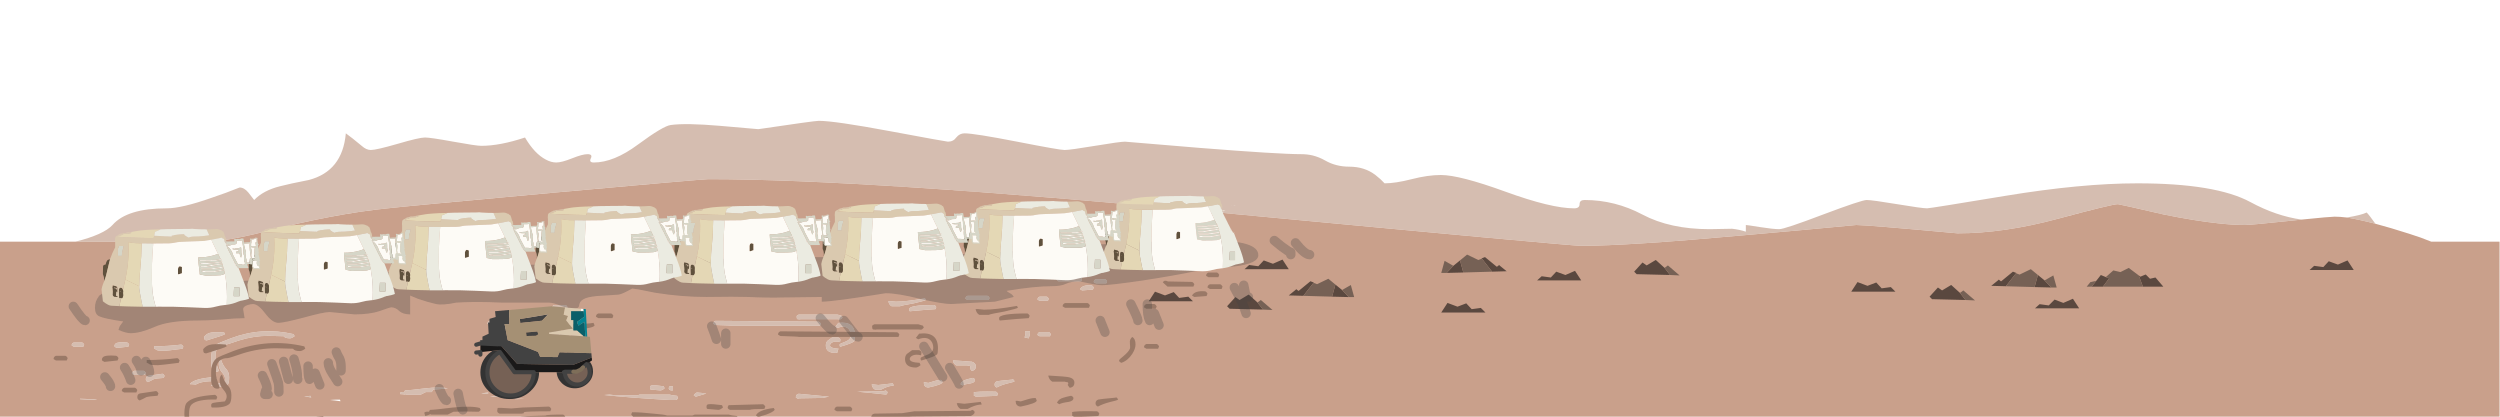 
<svg xmlns="http://www.w3.org/2000/svg" version="1.1" xmlns:xlink="http://www.w3.org/1999/xlink" preserveAspectRatio="none" x="0px" y="0px" width="300px" height="50px" viewBox="0 0 300 50">
<defs>
<filter id="Filter_1" x="-20%" y="-20%" width="140%" height="140%" color-interpolation-filters="sRGB">
<feColorMatrix in="SourceGraphic" type="matrix" values="0.67 0 0 0 0.329 0 0.67 0 0 0.329 0 0 0.67 0 0.329 0 0 0 1 0" result="result1"/>
</filter>

<filter id="Filter_2" x="-20%" y="-20%" width="140%" height="140%" color-interpolation-filters="sRGB">
<feColorMatrix in="SourceGraphic" type="matrix" values="0.76 0 0 0 0 0 0.76 0 0 0 0 0 0.76 0 0 0 0 0 1 0" result="result1"/>
</filter>

<filter id="Filter_3" x="-20%" y="-20%" width="140%" height="140%" color-interpolation-filters="sRGB">
<feColorMatrix in="SourceGraphic" type="matrix" values="0.85 0 0 0 0 0 0.85 0 0 0 0 0 0.85 0 0 0 0 0 1 0" result="result1"/>
</filter>

<filter id="Filter_4" x="-20%" y="-20%" width="140%" height="140%" color-interpolation-filters="sRGB">
<feColorMatrix in="SourceGraphic" type="matrix" values="0.86 0 0 0 0 0 0.86 0 0 0 0 0 0.86 0 0 0 0 0 1 0" result="result1"/>
</filter>

<filter id="Filter_5" x="-20%" y="-20%" width="140%" height="140%" color-interpolation-filters="sRGB">
<feColorMatrix in="SourceGraphic" type="matrix" values="0.9 0 0 0 0 0 0.9 0 0 0 0 0 0.9 0 0 0 0 0 1 0" result="result1"/>
</filter>

<filter id="Filter_6" x="-20%" y="-20%" width="140%" height="140%" color-interpolation-filters="sRGB">
<feColorMatrix in="SourceGraphic" type="matrix" values="0.94 0 0 0 0 0 0.94 0 0 0 0 0 0.94 0 0 0 0 0 1 0" result="result1"/>
</filter>

<filter id="Filter_7" x="-20%" y="-20%" width="140%" height="140%" color-interpolation-filters="sRGB">
<feColorMatrix in="SourceGraphic" type="matrix" values="0.97 0 0 0 0 0 0.97 0 0 0 0 0 0.97 0 0 0 0 0 1 0" result="result1"/>
</filter>

<g id="hills_0_Layer0_0_FILL">
<path fill="#D5BDB0" stroke="none" d="
M 275.8 12
Q 276.546 11.921 277.2 11.85 274.148 11.429 271.05 9.75 266.9 7.5 257.5 7.5 250.75 7.5 241.65 9 232.6 10.5 232.25 10.5 231.65 10.5 228.65 10 225.65 9.5 225 9.5 224.4 9.5 219.75 11.25 215.15 13 214.5 13 213.8 13 212.2 12.75 210.65 12.5 210.5 12.5
L 210.5 13.3
Q 209.75 13.05 208.85 12.95 206.65 13 206.15 13 201.4 13 198.1 11.25 194.8 9.5 191.15 9.5 190.55 9.5 190.55 10 190.55 10.5 189.9 10.5 187.15 10.5 181.65 8.5 176.15 6.5 173.9 6.5 172.35 6.5 170.4 7 168.45 7.5 167.15 7.5 166.7 7 166.05 6.5 164.75 5.5 162.9 5.5 161.3 5.5 160 4.75 159.3 4.35 158.5 4.15 157.85 4 157.15 4 154.45 4 145 3.25 136.1 2.5 136 2.5 135.4 2.5 132.4 3 129.4 3.5 128.75 3.5 128.15 3.5 123.05 2.5 117.9 1.5 116.75 1.5 116.15 1.5 115.75 2 115.4 2.5 114.75 2.5 114.55 2.5 107.85 1.25 101.15 0 99.25 0 98.75 0 92 1 89.5 0.8 87.4 0.6 83.3 0.25 81.5 0.5 80.6 0.6 77.55 2.85 74.65 5 72.25 5 71.65 5 71.9 4.5 72.15 4 71.5 4 70.9 4 69.65 4.5 68.4 5 67.75 5 67.15 5 66.5 4.65 65.15 3.95 64 2 61 3 58.75 3 58.15 3 55.4 2.5 52.65 2 52 2 51.3 2 48.75 2.75 46.15 3.5 45.5 3.5 44.95 3.5 44.4 3 43.2 2 42.5 1.5 42.1 6.05 38.05 7.1 35.75 7.55 34.6 7.85 32.6 8.35 31.5 9.5 31.05 8.95 30.8 8.6 30.3 8 29.75 8 28.15 8.65 26.35 9.25 22.8 10.5 21 10.5 16.25 10.5 14.5 12.5 13.45 13.65 10.05 14.5
L 27.05 14.5 27.05 14.45
Q 30.05 14 32.75 13.3 41.1 11.15 47.5 10.5 50.15 10.2 67.65 8.6 85.35 7 86 7 104.9 7 147.2 11 189.5 15 190.75 15 196.25 15 210.05 13.75 216.95 13.15 223.75 12.5 225 12.5 235.9 13.5 241.45 13.5 247.95 11.75 254.45 10 255.15 10 255.3 10 260.7 11.25 264.4 12 267.2 12.3 269 12.5 270.4 12.5 271.05 12.5 275.8 12
M 286.05 12.35
Q 285.325 11.325 285 11 284.375 11.312 282.6 11.6 284.042 11.831 286.05 12.35
M 12.25 33.5
L 12.3 33.5
Q 12.469 33.495 12.65 33.45 11.05 33.35 10.6 33.35
L 10.6 33.4 12.25 33.5
M 41.8 33.5
L 41.75 33.4
Q 41.05 33.45 40.6 33.5
L 41.8 33.5
M 82.25 33
Q 81.65 32.95 81.35 32.85
L 77.75 32.85 77.5 32.95 74.8 32.95
Q 74.65 32.9 74.15 32.85
L 73.5 32.9
Q 76.25 33.2 81.3 33.5
L 82.1 33.5
Q 82.3 33.45 82.35 33.25
L 82.25 33
M 23.8 31.6
Q 24.1 31.6 24.5 31.65 25.2 31.2 26.9 31.25
L 27 31
Q 26.9 30.8 26.75 30.75 24.4 30.9 23.8 31.55
L 23.8 31.6
M 27.25 29.2
Q 27.25 29.75 27.65 30.2 28 30.6 28 30.9 28 31.2 27.8 31.45 26.8 31.55 26.6 31.6 26.4 31.65 26.35 31.8 27.05 31.85 27.9 31.95 28.15 31.85 28.3 31.7 28.5 31.5 28.5 30.8 28.5 30.2 28.2 29.85 27.75 29.4 27.5 28.6 27.25 28.75 27.25 29.2
M 28 25.6
L 27.9 25.4
Q 26.65 25.3 26.15 25.45 25.8 25.55 25.5 25.9 25.5 26.2 25.6 26.3
L 25.8 26.35
Q 27.8 25.75 28 25.6
M 33.25 25.8
L 35.05 25.85
Q 35.2 26.1 35.8 26.1 36 26.1 36.35 25.85
L 36.25 25.6
Q 32.4 24.7 28.7 26.1 27.25 26.65 26.95 26.85 26.35 27.3 26.35 28.4 26.35 28.45 26.35 29.3 26.45 30.1 27 30.1 27.25 30.1 27.25 29.95 26.85 28.9 26.85 28.5 26.85 27.8 26.95 27.6 27.2 26.85 28.1 26.85 28.25 26.85 29.7 26.35 31.45 25.8 33.25 25.8
M 38.25 33
Q 37.7 33.05 37.5 33.1 37.9 33.1 38.35 33.2
L 38.25 33
M 18.5 31
Q 18.5 31.25 18.75 31.35 19.1 31.2 19.45 31 19.75 30.9 20.65 30.85
L 20.75 30.6
Q 20.65 30.4 20.5 30.35 19.05 30.55 18.8 30.6 18.5 30.65 18.5 31
M 11.1 26.85
Q 11 26.65 10.85 26.6
L 9.85 26.6
Q 9.6 26.7 9.6 26.95
L 9.85 27.1 11 27.1 11.1 26.85
M 16.85 30.35
L 17.1 30.5 18.4 30.5 18.5 30.25
Q 18.4 30.05 18.25 30
L 17.1 30
Q 16.85 30.1 16.85 30.35
M 16.4 27.1
L 16.5 26.85
Q 16.4 26.65 16.25 26.6 15.1 26.5 14.85 26.75 14.7 26.9 14.75 27.1
L 15 27.25 16.4 27.1
M 19.5 27.35
Q 19.6 27.35 19.8 27.5 19.95 27.6 20.7 27.6 20.95 27.6 22.9 27.35
L 23 27.1
Q 22.9 26.9 22.75 26.85 21.2 27.05 19.5 27.05
L 19.5 27.35
M 62.85 33.4
Q 63.3 33.4 63.9 33.35
L 62.75 33.35
Q 62.8 33.4 62.85 33.4
M 60.75 33.15
L 62.15 33.1
Q 62.1 33 62.05 32.9 61.9 32.9 61.9 32.95 60.55 33 59.8 33.05 60.4 33.15 60.75 33.15
M 80.65 31.85
Q 80.1 31.8 79.75 31.75 79.4 31.75 79.25 31.75 79 31.75 79 32 79 32.25 79.1 32.25
L 80.25 32.35
Q 80.45 32.35 80.75 32.1
L 80.65 31.85
M 59.55 32.6
Q 59 32.65 58.75 32.75
L 59.35 32.75
Q 59.75 32.7 59.55 32.6
M 54.75 32.1
Q 53.85 31.9 52.05 32.1 50.05 32.35 49.6 32.35 49.55 32.45 49.5 32.55 49.15 32.5 49 32.65
L 49.05 32.8
Q 49.35 32.8 49.6 32.85
L 49.65 32.8
Q 49.7 32.85 49.75 32.85
L 51.5 32.85 52.1 32.55
Q 52.45 32.55 52.8 32.55 52.95 32.3 53 32.25 53.95 32.2 54.75 32.1
M 68.85 22.1
L 67.5 22.1
Q 67.25 22.2 67.25 22.45
L 67.5 22.6 69 22.6 69.1 22.35
Q 69 22.15 68.85 22.1
M 64.6 23.25
Q 64.25 23.3 64.25 23.7
L 64.5 23.85
Q 67.1 23.7 67.1 23.35 67 23.15 67 23.1 66.55 23.2 64.6 23.25
M 61.5 23.45
L 61.75 23.6 64.1 23.35 64.5 23 64.4 22.8 61.85 23
Q 61.5 23.05 61.5 23.45
M 62.1 24.65
Q 62.1 24.25 61.8 24.15 61.3 23.95 59.75 24 59.5 24.1 59.5 24.35
L 59.75 24.5
Q 61 24.45 61.35 24.7 61.75 25 61.8 25
L 62.05 24.95 62.1 24.65
M 107.35 32.85
Q 107.5 32.7 107.5 32.6 107.5 32.45 107.25 32.35
L 107.05 32.45 103.85 32.5
Q 105.55 32.65 107.35 32.85
M 105.6 31.65
Q 105.7 32.1 106 32.25
L 106.75 32.25
Q 107.5 31.85 108 31.8 108.25 31.8 108.25 31.75 108.15 31.55 108.15 31.5
L 106.4 31.7
Q 105.7 31.6 105.6 31.65
M 116.5 31.75
Q 116.75 31.6 117.5 31.5 118 31.4 118 31.1 118 30.95 117.75 30.85 117.25 30.95 116.95 31.05 116.4 31.2 116.25 31.6
L 116.5 31.75
M 120.75 32.75
Q 120.65 32.55 120.5 32.5 118.1 32.45 117.85 32.6 117.9 32.8 117.85 32.95
L 118.1 33.1
Q 120.5 33 120.65 33
L 120.75 32.75
M 111.9 31.7
Q 112.05 32 112.4 32 114.1 31.65 114.1 31.35 114 31.15 114 31.1 113.7 31.05 113.05 31.25 112.45 31.45 112.4 31.45 111.95 31.35 111.85 31.4
L 111.9 31.7
M 117.4 29.65
Q 117.35 29.7 117.6 30 118.1 29.95 118.1 29.45 118.1 29.05 117.6 28.9 117.55 28.9 117.5 28.9 116.4 28.8 115.35 28.75 115.35 28.8 115.4 28.95 115.5 29.2 115.75 29.35
L 117.1 29.35
Q 117.15 29.4 117.3 29.4 117.45 29.4 117.45 29.55 117.45 29.65 117.4 29.65
M 81.35 31.85
Q 81.25 32 81.25 32.1 81.25 32.25 81.5 32.35
L 81.75 32.35 81.75 31.85 81.35 31.85
M 85.75 32.7
L 84.6 32.6
Q 84.35 32.75 84.25 32.95
L 84.5 33.1
Q 84.65 33.05 85.35 32.85 85.55 32.8 85.75 32.7
M 96.85 32.75
Q 96.5 32.8 96.5 33.2
L 96.75 33.35 96.9 33.3 99.75 33.25
Q 100.15 33.15 100.5 33.1 98.35 32.9 96.85 32.75
M 100.85 26
Q 100.45 26.3 100.3 26.4 100.1 26.6 100.1 26.95 100.1 27.85 101.25 27.85 101.35 27.85 101.5 27.8 101.5 27.75 101.5 27.7 101.5 27.5 101.65 27.35 100.6 27.3 100.6 26.95 100.6 26.75 100.85 26.6 101.2 26.4 101.8 26.55
L 101.85 26.3
Q 101.85 26.1 101.6 26
L 100.85 26
M 86.85 24
Q 86.6 24.1 86.6 24.35
L 86.85 24.5
Q 88.7 24.55 88.85 24.6
L 99.4 24.6 99.5 24.35
Q 99.4 24.15 99.25 24.1
L 86.85 24
M 119.5 21
L 117.1 21
Q 116.85 21.1 116.85 21.35
L 117.1 21.5 119.65 21.5 119.75 21.25
Q 119.65 21.05 119.5 21
M 108.5 21.7
Q 107.7 21.6 107.6 21.65 107.7 22.1 108 22.25
L 109 22.25
Q 109.2 22.15 110.65 21.9 111.95 21.6 112.1 21.5
L 112 21.3
Q 109.7 21.7 108.5 21.7
M 110.1 22.6
Q 110.1 22.85 110.2 22.85 112.25 22.65 113.25 22.6
L 113.35 22.35
Q 113.25 22.15 113.1 22.1 110.1 22.1 110.1 22.6
M 101.6 24.25
L 101.25 24.7 101.5 24.85
Q 102.4 24.5 102.85 25 103.1 25.3 103.1 25.75 103.1 26.25 102.45 26.5 101.75 26.75 101.75 26.85 101.75 27.1 101.85 27.1 103.25 26.7 103.5 26.45 103.6 26.35 103.6 25.8 103.6 24 101.6 24.25
M 101.9 23.8
L 102.1 23.6 102 23.4 101.5 23.25 96.85 23.25 96.75 23.3
Q 96.6 23.35 96.6 23.5 96.6 23.75 96.7 23.8 97 23.85 97.1 23.8
L 101.45 23.8
Q 101.8 23.85 101.9 23.8
M 121.95 31.5
Q 122.65 31.35 122.75 31.25 122.65 31.05 122.5 31
L 122.5 31.05
Q 120.85 31.2 120.65 31.25 120.35 31.35 120.35 31.65 120.35 31.9 120.6 32 121.15 31.7 121.95 31.5
M 124.45 26.1
Q 124.6 25.7 124.6 25.4 124.6 25.3 124.6 25.25
L 124 25.25
Q 124.05 25.75 124 25.85 123.95 25.9 123.95 26 124.2 26.05 124.45 26.1
M 127 25.85
L 127.1 25.6
Q 127 25.4 126.85 25.35
L 125.75 25.35
Q 125.5 25.45 125.5 25.7
L 125.75 25.85 127 25.85
M 132.5 19
Q 132.25 19.1 132.25 19.35
L 132.5 19.5 133.75 19.5 133.85 19.25
Q 133.75 19.05 133.6 19
L 132.5 19
M 133.4 18.25
L 133.5 18
Q 133.4 17.8 133.25 17.75
L 132.35 17.75
Q 132.1 17.85 132.1 18.1
L 132.35 18.25 133.4 18.25
M 130.6 20.2
L 130.85 20.35 132.15 20.25 132.25 20
Q 132.15 19.8 132 19.75 130.9 19.65 130.6 20.2
M 130.85 19
Q 130.75 18.8 130.6 18.75
L 128.05 18.7
Q 127.65 18.5 127.5 18.8
L 128 19.25 130.75 19.25 130.85 19
M 125.75 21.1
Q 125.5 21.2 125.5 21.45
L 125.75 21.6 126.75 21.6 126.85 21.35
Q 126.75 21.15 126.6 21.1
L 125.75 21.1 Z"/>

<path fill="#C9A08B" stroke="none" d="
M 300.95 14.5
L 292.75 14.5
Q 291.55 14 290.1 13.55 287.856 12.831 286.05 12.35 284.042 11.831 282.6 11.6 281.776 11.5 281.15 11.5 280.644 11.5 277.2 11.85 276.546 11.921 275.8 12 271.05 12.5 270.4 12.5 269 12.5 267.2 12.3 264.4 12 260.7 11.25 255.3 10 255.15 10 254.45 10 247.95 11.75 241.45 13.5 235.9 13.5 225 12.5 223.75 12.5 216.95 13.15 210.05 13.75 196.25 15 190.75 15 189.5 15 147.2 11 104.9 7 86 7 85.35 7 67.65 8.6 50.15 10.2 47.5 10.5 41.1 11.15 32.75 13.3 30.05 14 27.05 14.45
L 27.05 14.5 10.05 14.5 0 14.5 0 38.5 64.35 38.5
Q 65.3 38.65 66.25 38.75 66.9 38.75 67.25 38.5
L 300.95 38.5 300.95 14.5
M 125.5 21.45
Q 125.5 21.2 125.75 21.1
L 126.6 21.1
Q 126.75 21.15 126.85 21.35
L 126.75 21.6 125.75 21.6 125.5 21.45
M 130.6 18.75
Q 130.75 18.8 130.85 19
L 130.75 19.25 128 19.25 127.5 18.8
Q 127.65 18.5 128.05 18.7
L 130.6 18.75
M 130.85 20.35
L 130.6 20.2
Q 130.9 19.65 132 19.75 132.15 19.8 132.25 20
L 132.15 20.25 130.85 20.35
M 133.5 18
L 133.4 18.25 132.35 18.25 132.1 18.1
Q 132.1 17.85 132.35 17.75
L 133.25 17.75
Q 133.4 17.8 133.5 18
M 132.25 19.35
Q 132.25 19.1 132.5 19
L 133.6 19
Q 133.75 19.05 133.85 19.25
L 133.75 19.5 132.5 19.5 132.25 19.35
M 127.1 25.6
L 127 25.85 125.75 25.85 125.5 25.7
Q 125.5 25.45 125.75 25.35
L 126.85 25.35
Q 127 25.4 127.1 25.6
M 124.6 25.4
Q 124.6 25.7 124.45 26.1 124.2 26.05 123.95 26 123.95 25.9 124 25.85 124.05 25.75 124 25.25
L 124.6 25.25
Q 124.6 25.3 124.6 25.4
M 122.75 31.25
Q 122.65 31.35 121.95 31.5 121.15 31.7 120.6 32 120.35 31.9 120.35 31.65 120.35 31.35 120.65 31.25 120.85 31.2 122.5 31.05
L 122.5 31
Q 122.65 31.05 122.75 31.25
M 102.1 23.6
L 101.9 23.8
Q 101.8 23.85 101.45 23.8
L 97.1 23.8
Q 97 23.85 96.7 23.8 96.6 23.75 96.6 23.5 96.6 23.35 96.75 23.3
L 96.85 23.25 101.5 23.25 102 23.4 102.1 23.6
M 101.25 24.7
L 101.6 24.25
Q 103.6 24 103.6 25.8 103.6 26.35 103.5 26.45 103.25 26.7 101.85 27.1 101.75 27.1 101.75 26.85 101.75 26.75 102.45 26.5 103.1 26.25 103.1 25.75 103.1 25.3 102.85 25 102.4 24.5 101.5 24.85
L 101.25 24.7
M 110.2 22.85
Q 110.1 22.85 110.1 22.6 110.1 22.1 113.1 22.1 113.25 22.15 113.35 22.35
L 113.25 22.6
Q 112.25 22.65 110.2 22.85
M 107.6 21.65
Q 107.7 21.6 108.5 21.7 109.7 21.7 112 21.3
L 112.1 21.5
Q 111.95 21.6 110.65 21.9 109.2 22.15 109 22.25
L 108 22.25
Q 107.7 22.1 107.6 21.65
M 117.1 21
L 119.5 21
Q 119.65 21.05 119.75 21.25
L 119.65 21.5 117.1 21.5 116.85 21.35
Q 116.85 21.1 117.1 21
M 86.6 24.35
Q 86.6 24.1 86.85 24
L 99.25 24.1
Q 99.4 24.15 99.5 24.35
L 99.4 24.6 88.85 24.6
Q 88.7 24.55 86.85 24.5
L 86.6 24.35
M 100.3 26.4
Q 100.45 26.3 100.85 26
L 101.6 26
Q 101.85 26.1 101.85 26.3
L 101.8 26.55
Q 101.2 26.4 100.85 26.6 100.6 26.75 100.6 26.95 100.6 27.3 101.65 27.35 101.5 27.5 101.5 27.7 101.5 27.75 101.5 27.8 101.35 27.85 101.25 27.85 100.1 27.85 100.1 26.95 100.1 26.6 100.3 26.4
M 96.5 33.2
Q 96.5 32.8 96.85 32.75 98.35 32.9 100.5 33.1 100.15 33.15 99.75 33.25
L 96.9 33.3 96.75 33.35 96.5 33.2
M 84.6 32.6
L 85.75 32.7
Q 85.55 32.8 85.35 32.85 84.65 33.05 84.5 33.1
L 84.25 32.95
Q 84.35 32.75 84.6 32.6
M 81.25 32.1
Q 81.25 32 81.35 31.85
L 81.75 31.85 81.75 32.35 81.5 32.35
Q 81.25 32.25 81.25 32.1
M 117.6 30
Q 117.35 29.7 117.4 29.65 117.45 29.65 117.45 29.55 117.45 29.4 117.3 29.4 117.15 29.4 117.1 29.35
L 115.75 29.35
Q 115.5 29.2 115.4 28.95 115.35 28.8 115.35 28.75 116.4 28.8 117.5 28.9 117.55 28.9 117.6 28.9 118.1 29.05 118.1 29.45 118.1 29.95 117.6 30
M 112.4 32
Q 112.05 32 111.9 31.7
L 111.85 31.4
Q 111.95 31.35 112.4 31.45 112.45 31.45 113.05 31.25 113.7 31.05 114 31.1 114 31.15 114.1 31.35 114.1 31.65 112.4 32
M 120.5 32.5
Q 120.65 32.55 120.75 32.75
L 120.65 33
Q 120.5 33 118.1 33.1
L 117.85 32.95
Q 117.9 32.8 117.85 32.6 118.1 32.45 120.5 32.5
M 117.5 31.5
Q 116.75 31.6 116.5 31.75
L 116.25 31.6
Q 116.4 31.2 116.95 31.05 117.25 30.95 117.75 30.85 118 30.95 118 31.1 118 31.4 117.5 31.5
M 106 32.25
Q 105.7 32.1 105.6 31.65 105.7 31.6 106.4 31.7
L 108.15 31.5
Q 108.15 31.55 108.25 31.75 108.25 31.8 108 31.8 107.5 31.85 106.75 32.25
L 106 32.25
M 107.5 32.6
Q 107.5 32.7 107.35 32.85 105.55 32.65 103.85 32.5
L 107.05 32.45 107.25 32.35
Q 107.5 32.45 107.5 32.6
M 61.8 24.15
Q 62.1 24.25 62.1 24.65
L 62.05 24.95 61.8 25
Q 61.75 25 61.35 24.7 61 24.45 59.75 24.5
L 59.5 24.35
Q 59.5 24.1 59.75 24 61.3 23.95 61.8 24.15
M 61.75 23.6
L 61.5 23.45
Q 61.5 23.05 61.85 23
L 64.4 22.8 64.5 23 64.1 23.35 61.75 23.6
M 64.25 23.7
Q 64.25 23.3 64.6 23.25 66.55 23.2 67 23.1 67 23.15 67.1 23.35 67.1 23.7 64.5 23.85
L 64.25 23.7
M 67.5 22.1
L 68.85 22.1
Q 69 22.15 69.1 22.35
L 69 22.6 67.5 22.6 67.25 22.45
Q 67.25 22.2 67.5 22.1
M 52.05 32.1
Q 53.85 31.9 54.75 32.1 53.95 32.2 53 32.25 52.95 32.3 52.8 32.55 52.45 32.55 52.1 32.55
L 51.5 32.85 49.75 32.85
Q 49.7 32.85 49.65 32.8
L 49.6 32.85
Q 49.35 32.8 49.05 32.8
L 49 32.65
Q 49.15 32.5 49.5 32.55 49.55 32.45 49.6 32.35 50.05 32.35 52.05 32.1
M 58.75 32.75
Q 59 32.65 59.55 32.6 59.75 32.7 59.35 32.75
L 58.75 32.75
M 79.75 31.75
Q 80.1 31.8 80.65 31.85
L 80.75 32.1
Q 80.45 32.35 80.25 32.35
L 79.1 32.25
Q 79 32.25 79 32 79 31.75 79.25 31.75 79.4 31.75 79.75 31.75
M 62.15 33.1
L 60.75 33.15
Q 60.4 33.15 59.8 33.05 60.55 33 61.9 32.95 61.9 32.9 62.05 32.9 62.1 33 62.15 33.1
M 63.9 33.35
Q 63.3 33.4 62.85 33.4 62.8 33.4 62.75 33.35
L 63.9 33.35
M 19.8 27.5
Q 19.6 27.35 19.5 27.35
L 19.5 27.05
Q 21.2 27.05 22.75 26.85 22.9 26.9 23 27.1
L 22.9 27.35
Q 20.95 27.6 20.7 27.6 19.95 27.6 19.8 27.5
M 16.5 26.85
L 16.4 27.1 15 27.25 14.75 27.1
Q 14.7 26.9 14.85 26.75 15.1 26.5 16.25 26.6 16.4 26.65 16.5 26.85
M 17.1 30.5
L 16.85 30.35
Q 16.85 30.1 17.1 30
L 18.25 30
Q 18.4 30.05 18.5 30.25
L 18.4 30.5 17.1 30.5
M 10.85 26.6
Q 11 26.65 11.1 26.85
L 11 27.1 9.85 27.1 9.6 26.95
Q 9.6 26.7 9.85 26.6
L 10.85 26.6
M 18.75 31.35
Q 18.5 31.25 18.5 31 18.5 30.65 18.8 30.6 19.05 30.55 20.5 30.35 20.65 30.4 20.75 30.6
L 20.65 30.85
Q 19.75 30.9 19.45 31 19.1 31.2 18.75 31.35
M 37.5 33.1
Q 37.7 33.05 38.25 33
L 38.35 33.2
Q 37.9 33.1 37.5 33.1
M 35.05 25.85
L 33.25 25.8
Q 31.45 25.8 29.7 26.35 28.25 26.85 28.1 26.85 27.2 26.85 26.95 27.6 26.85 27.8 26.85 28.5 26.85 28.9 27.25 29.95 27.25 30.1 27 30.1 26.45 30.1 26.35 29.3 26.35 28.45 26.35 28.4 26.35 27.3 26.95 26.85 27.25 26.65 28.7 26.1 32.4 24.7 36.25 25.6
L 36.35 25.85
Q 36 26.1 35.8 26.1 35.2 26.1 35.05 25.85
M 27.9 25.4
L 28 25.6
Q 27.8 25.75 25.8 26.35
L 25.6 26.3
Q 25.5 26.2 25.5 25.9 25.8 25.55 26.15 25.45 26.65 25.3 27.9 25.4
M 27.65 30.2
Q 27.25 29.75 27.25 29.2 27.25 28.75 27.5 28.6 27.75 29.4 28.2 29.85 28.5 30.2 28.5 30.8 28.5 31.5 28.3 31.7 28.15 31.85 27.9 31.95 27.05 31.85 26.35 31.8 26.4 31.65 26.6 31.6 26.8 31.55 27.8 31.45 28 31.2 28 30.9 28 30.6 27.65 30.2
M 24.5 31.65
Q 24.1 31.6 23.8 31.6
L 23.8 31.55
Q 24.4 30.9 26.75 30.75 26.9 30.8 27 31
L 26.9 31.25
Q 25.2 31.2 24.5 31.65
M 81.35 32.85
Q 81.65 32.95 82.25 33
L 82.35 33.25
Q 82.3 33.45 82.1 33.5
L 81.3 33.5
Q 76.25 33.2 73.5 32.9
L 74.15 32.85
Q 74.65 32.9 74.8 32.95
L 77.5 32.95 77.75 32.85 81.35 32.85
M 41.75 33.4
L 41.8 33.5 41.85 33.6 41.85 33.65
Q 41.2 33.55 40.6 33.5 41.05 33.45 41.75 33.4
M 12.3 33.5
L 12.25 33.5 10.6 33.4 10.6 33.35
Q 11.05 33.35 12.65 33.45 12.469 33.495 12.3 33.5 Z"/>
</g>

<g id="rocks_0_Layer0_0_FILL">
<path fill="#5A483F" stroke="none" d="
M 0 5.6
L 5.3 5.6 4.75 5.05 3.65 5.2 3 4.5 1.95 4.9 0.75 4.45 0 5.6
M 12 4.8
L 11.9 4.85 10.9 5.45 10.4 5.1 9.4 6.2 9.7 6.5 13.7 6.6 13.05 5.75 12 4.8
M 16.8 1.75
L 16.05 0.6 14.9 1.1 13.8 0.7 13.15 1.4 12.05 1.25 11.5 1.75 16.8 1.75
M 17.6 4.25
L 16.8 4.9 18.55 4.95 19.8 3.35 19.4 3.2 18 4.35 17.95 4.35 17.7 4.15 17.6 4.25
M 22.4 3.6
L 22 5.05 24 5.1 23.2 4.25 22.4 3.6
M 39.85 6.4
L 38.75 6.55 38.1 5.85 37.05 6.25 35.85 5.8 35.1 6.95 40.4 6.95 39.85 6.4
M 36.55 1.35
L 35.75 2.2 37.75 2.15 37.35 0.7 36.55 1.35
M 41.2 2.05
L 42.95 2 42.15 1.35 42.05 1.25 41.8 1.45 41.75 1.45 40.35 0.3 39.95 0.45 41.2 2.05
M 51.9 3.1
L 51.15 1.95 50 2.45 48.9 2.05 48.25 2.75 47.15 2.6 46.6 3.1 51.9 3.1
M 62.55 2.45
L 61.9 1.6 60.85 0.65 60.75 0.7 59.75 1.3 59.25 0.95 58.25 2.05 58.55 2.35 62.55 2.45
M 87.3 3.35
L 86.25 3.75 85.05 3.3 84.3 4.45 89.6 4.45 89.05 3.9 87.95 4.05 87.3 3.35
M 98 5.45
L 97.35 4.6 96.3 3.65 96.2 3.7 95.2 4.3 94.7 3.95 93.7 5.05 94 5.35 98 5.45
M 102.3 3.2
L 102.25 3.2 102 3 101.9 3.1 101.1 3.75 102.85 3.8 104.1 2.2 103.7 2.05 102.3 3.2
M 108.3 3.95
L 107.5 3.1 106.7 2.45 106.3 3.9 108.3 3.95
M 108.7 5.4
L 108 6.1 106.9 5.95 106.35 6.45 111.65 6.45 110.9 5.3 109.75 5.8 108.7 5.4
M 115.25 2.85
L 114.85 2.7 114.25 2.45 113.7 3.15 113.15 3.85 114.5 3.85 115.25 2.85
M 119.6 2.4
L 119 2.65 118.8 2.5 119.3 3.85 121.75 3.85 120.85 2.8 120.8 2.75 120.15 2.9 119.65 2.4 119.6 2.4
M 142.7 1.2
L 141.6 0.8 140.95 1.5 139.85 1.35 139.3 1.85 144.6 1.85 143.85 0.7 142.7 1.2 Z"/>

<path fill="#766155" stroke="none" d="
M 13.45 5.45
L 13.05 5.75 13.7 6.6 14.85 6.65 13.45 5.45
M 23.2 4.25
L 24 5.1 24.65 5.1 24.25 3.65 23.2 4.25
M 22 5.05
L 22.4 3.6 21.55 2.9 20.2 3.55 19.8 3.4 19.8 3.35 18.55 4.95 22 5.05
M 35.75 2.2
L 36.55 1.35 35.5 0.75 35.1 2.2 35.75 2.2
M 39.55 0.65
L 38.2 0 37.35 0.7 37.75 2.15 41.2 2.05 39.95 0.45 39.95 0.5 39.55 0.65
M 61.9 1.6
L 62.55 2.45 63.7 2.5 62.3 1.3 61.9 1.6
M 97.75 4.3
L 97.35 4.6 98 5.45 99.15 5.5 97.75 4.3
M 104.5 2.4
L 104.1 2.25 104.1 2.2 102.85 3.8 106.3 3.9 106.7 2.45 105.85 1.75 104.5 2.4
M 107.5 3.1
L 108.3 3.95 108.95 3.95 108.55 2.5 107.5 3.1
M 113.7 3.15
L 113 3.3 112.55 3.85 113.15 3.85 113.7 3.15
M 118.8 2.5
L 117.6 1.6 116.6 2.1 115.75 1.9 114.85 2.7 115.25 2.85 114.5 3.85 119.3 3.85 118.8 2.5 Z"/>
</g>

<g id="settlement_0_Layer0_0_FILL">
<path fill="#9A7967" stroke="none" d="
M -0.6 25
L -0.7 24.8 -1.35 24.75 -2.1 24.8 -2.1 25.1
Q -1.95 25.4 -1.35 25.4 -1.15 25.4 -0.6 25
M -5.1 24.5
L -6.7 24.5
Q -6.95 24.6 -6.95 24.85
L -6.7 25 -4.95 25 -4.85 24.75
Q -4.95 24.55 -5.1 24.5
M -1.85 17
Q -2.1 17.1 -2.1 17.35
L -1.85 17.5 -0.7 17.5 -0.6 17.25
Q -0.7 17.05 -0.85 17
L -1.85 17
M 14.65 22.25
Q 14.65 22.5 14.75 22.5 16.15 22.55 16.6 22.1 16.8 21.9 16.8 21.2 16.8 20.6 16.5 20.25 16.05 19.8 15.8 19 15.55 19.15 15.55 19.6 15.55 20.15 15.95 20.6 16.3 21 16.3 21.3 16.3 21.6 16.1 21.85 15.1 21.95 14.9 22 14.65 22.05 14.65 22.25
M 14.05 23.75
Q 14.05 23.6 13.8 23.5 13.3 23.7 13.3 24.15 13.3 24.75 14 25.1 14.85 25.5 15.8 25.4 16.85 25.35 17.8 25.65
L 19.7 25.65 19.8 25.4
Q 19.7 25.2 19.55 25.15 13.8 24.9 13.8 24.2 13.8 24.1 13.95 24 14.05 23.9 14.05 23.75
M 12.5 24.1
Q 12.3 23.85 12.3 23.2 12.3 22.45 12.55 22.2 13.15 21.6 15.2 21.65
L 15.3 21.4
Q 15.2 21.2 15.05 21.15 12.7 21.3 12.1 21.95 11.8 22.2 11.8 23.2 11.8 23.85 12.15 24.5 12.65 25.5 13.6 25.5 13.8 25.5 13.9 25.25 12.6 24.25 12.5 24.1
M 16.3 16
L 16.2 15.8
Q 14.95 15.7 14.45 15.85 14.1 15.95 13.8 16.3 13.8 16.6 13.9 16.7
L 14.1 16.75
Q 16.1 16.15 16.3 16
M 7.65 24.7
Q 7.55 24.25 7.15 24.15 4.55 24 3.7 24.45 2.8 24.95 1 24.9 0.9 25.05 0.9 25.15 0.9 25.3 1.15 25.4
L 2.9 25.4
Q 3.1 25.35 3.7 25 4.5 24.7 5.9 24.7 7.1 24.7 7.25 24.8 7.35 24.9 7.4 24.9 7.55 24.9 7.6 24.8 7.65 24.75 7.65 24.7
M 5.4 20.9
L 6.7 20.9 6.8 20.65
Q 6.7 20.45 6.55 20.4
L 5.4 20.4
Q 5.15 20.5 5.15 20.75
L 5.4 20.9
M 7.75 21.4
Q 8.05 21.3 8.95 21.25
L 9.05 21
Q 8.95 20.8 8.8 20.75 7.35 20.95 7.1 21 6.8 21.05 6.8 21.4 6.8 21.65 7.05 21.75 7.4 21.6 7.75 21.4
M 1.65 24.15
L 1.55 23.9
Q -0.55 23.75 -1.1 23.75 -1.35 23.85 -1.35 24.1
L -1.1 24.25 0.5 24.25
Q 0.65 24.4 1.1 24.4 1.35 24.4 1.65 24.15
M 3.3 17.65
L 4.7 17.5 4.8 17.25
Q 4.7 17.05 4.55 17 3.4 16.9 3.15 17.15 3 17.3 3.05 17.5
L 3.3 17.65
M 7.8 17.45
L 7.8 17.75
Q 7.9 17.75 8.1 17.9 8.25 18 9 18 9.25 18 11.2 17.75
L 11.3 17.5
Q 11.2 17.3 11.05 17.25 9.5 17.45 7.8 17.45
M 36.9 23.95
Q 36.55 23.95 35.95 24.25 35.35 24.55 34 24.5 33.9 24.65 33.9 24.75 33.9 24.9 34.15 25
L 35.4 25 36.4 24.6
Q 37.45 24.1 38.05 24.6 38.55 25.05 39.4 24.25
L 39.05 23.9 36.9 23.95
M 28.4 24.4
L 29.65 24.4 30.15 24 30.05 23.8
Q 28.4 23.9 28.25 23.9 28.15 24.05 28.15 24.15 28.15 24.3 28.4 24.4
M 26.55 23.9
L 26.65 23.65 26.55 23.4
Q 25.8 23.45 25.65 23.5 25.4 23.55 25.4 23.75 25.4 23.9 25.65 24
L 26.55 23.9
M 24.65 16.25
L 24.55 16
Q 20.7 15.1 17 16.5 15.55 17.05 15.25 17.25 14.65 17.7 14.65 18.8 14.65 18.85 14.65 19.7 14.75 20.5 15.3 20.5 15.55 20.5 15.55 20.35 15.15 19.3 15.15 18.9 15.15 18.2 15.25 18 15.5 17.25 16.4 17.25 16.55 17.25 18 16.75 19.75 16.2 21.55 16.2
L 23.35 16.25
Q 23.5 16.5 24.1 16.5 24.3 16.5 24.65 16.25
M 52.55 14.1
L 52.8 14.25
Q 55.4 14.1 55.4 13.75 55.3 13.55 55.3 13.5 54.85 13.6 52.9 13.65 52.55 13.7 52.55 14.1
M 57.15 12.5
L 55.8 12.5
Q 55.55 12.6 55.55 12.85
L 55.8 13 57.3 13 57.4 12.75
Q 57.3 12.55 57.15 12.5
M 50.2 23.35
Q 47.75 23.4 47.35 23.5 47.05 23.55 47.05 23.9 47.05 24.15 47.3 24.25
L 47.5 24.15
Q 47.6 23.95 49.4 23.9 50.35 23.85 52.2 23.75
L 52.3 23.5
Q 52.2 23.3 52.05 23.25 50.25 23.25 50.2 23.35
M 43.05 22.95
Q 43.15 22.95 43.3 22.75
L 43.2 22.55
Q 42.35 22.3 40.35 22.5 38.35 22.75 37.9 22.75 37.85 22.85 37.8 22.95 37.45 22.9 37.3 23.05
L 37.4 23.4
Q 37.65 23.35 37.95 23.2 38 23.25 38.05 23.25
L 39.8 23.25 40.4 22.95
Q 41.75 22.9 43.05 22.95
M 45.1 22.55
L 45.05 22.85
Q 45.05 23.05 45.3 23.15
L 47.65 23.15
Q 48.05 23.1 47.85 23 48.1 22.9 50.7 22.9
L 50.8 22.65
Q 50.7 22.45 50.55 22.4 49.1 22.45 47.75 22.5 46.7 22.6 46.55 22.6 45.15 22.5 45.1 22.55
M 50.15 13.4
Q 49.8 13.45 49.8 13.85
L 50.05 14 52.4 13.75 52.8 13.4 52.7 13.2 50.15 13.4
M 50.1 15.4
L 50.35 15.35 50.4 15.05
Q 50.4 14.65 50.1 14.55 49.6 14.35 48.05 14.4 47.8 14.5 47.8 14.75
L 48.05 14.9
Q 49.3 14.85 49.65 15.1 50.05 15.4 50.1 15.4
M 79.65 23.65
Q 77.8 23.5 77.65 23.5
L 77.6 23.6 77.55 23.75 77.9 24.15 79.8 24.15 79.9 23.9
Q 79.8 23.7 79.65 23.65
M 74.45 22.55
Q 72.8 22.75 72.55 23.35
L 72.8 23.5
Q 72.95 23.45 73.65 23.25 74.35 23 74.55 22.75
L 74.45 22.55
M 69.65 22.25
Q 69.55 22.4 69.55 22.5 69.55 22.65 69.8 22.75
L 71.9 22.75
Q 72.1 22.65 73.45 22.65
L 73.55 22.4
Q 73.45 22.2 73.3 22.15
L 69.65 22.25
M 67.55 22.15
Q 67.3 22.15 67.3 22.4 67.3 22.65 67.4 22.65
L 68.55 22.75
Q 68.75 22.75 69.05 22.5
L 68.95 22.25
Q 67.85 22.1 67.55 22.15
M 62.75 23.75
L 63.05 23.9 70.4 23.9
Q 70.6 23.85 70.65 23.65
L 70.55 23.4
Q 69.95 23.35 69.65 23.25
L 66.05 23.25 65.8 23.35 63.1 23.35
Q 62.9 23.25 61.65 23.15 60.3 23 59.4 23
L 59.35 23.1 59.3 23.25 59.65 23.65 62.75 23.75
M 94.7 22.1
Q 94 22 93.9 22.05 94 22.5 94.3 22.65
L 95.05 22.65
Q 95.8 22.25 96.3 22.2 96.55 22.2 96.55 22.15 96.45 21.95 96.45 21.9
L 94.7 22.1
M 81.15 22.9
L 82.7 22.9 82.8 22.65
Q 82.7 22.45 82.55 22.4
L 81.15 22.4
Q 80.9 22.5 80.9 22.75
L 81.15 22.9
M 85.05 23.75
L 85.2 23.7 88.05 23.65
Q 88.65 23.45 89.25 23.45
L 95.4 23.4
Q 95.8 23.2 95.8 23 95.8 22.85 95.55 22.75
L 95.35 22.85 89.4 22.9 88.1 23.1 85.15 23.15
Q 84.8 23.2 84.8 23.6
L 85.05 23.75
M 90.15 16.7
Q 90.15 16.5 89.9 16.4
L 89.15 16.4
Q 88.75 16.7 88.6 16.8 88.4 17 88.4 17.35 88.4 18.25 89.55 18.25 89.75 18.25 90.05 18
L 89.95 17.75
Q 88.9 17.7 88.9 17.35 88.9 17.15 89.15 17 89.5 16.8 90.1 16.95
L 90.15 16.7
M 87.7 15
L 87.8 14.75
Q 87.7 14.55 87.55 14.5
L 75.15 14.4
Q 74.9 14.5 74.9 14.75
L 75.15 14.9
Q 77 14.95 77.15 15
L 87.7 15
M 89.75 14.2
Q 90.1 14.25 90.2 14.2
L 90.4 14 90.3 13.8 89.8 13.65 85.15 13.65 85.05 13.7
Q 84.9 13.75 84.9 13.9 84.9 14.15 85 14.2 85.3 14.25 85.4 14.2
L 89.75 14.2
M 89.55 15.1
L 89.8 15.25
Q 90.7 14.9 91.15 15.4 91.4 15.7 91.4 16.15 91.4 16.65 90.75 16.9 90.05 17.15 90.05 17.25 90.05 17.5 90.15 17.5 91.55 17.1 91.8 16.85 91.9 16.75 91.9 16.2 91.9 14.4 89.9 14.65
L 89.55 15.1
M 100.4 11.9
L 100.3 11.7
Q 98 12.1 96.8 12.1 96 12 95.9 12.05 96 12.5 96.3 12.65
L 97.3 12.65
Q 97.5 12.55 98.95 12.3 100.25 12 100.4 11.9
M 115.3 16.25
L 115.4 16
Q 115.3 15.8 115.15 15.75
L 114.05 15.75
Q 113.8 15.85 113.8 16.1
L 114.05 16.25 115.3 16.25
M 112.3 15.65
Q 112.35 16.15 112.3 16.25 112.15 16.6 111.6 17.05 111.15 17.4 111.15 17.5 111.15 17.65 111.4 17.75 112.1 17.5 112.55 16.8 112.9 16.25 112.9 15.8 112.9 15.2 112.55 15 112.25 15.25 112.3 15.65
M 111.05 21.65
Q 110.95 21.45 110.8 21.4
L 110.8 21.45
Q 109.15 21.6 108.95 21.65 108.65 21.75 108.65 22.05 108.65 22.3 108.9 22.4 109.45 22.1 110.25 21.9 110.95 21.75 111.05 21.65
M 106.15 23
Q 106.2 23.2 106.15 23.35
L 106.4 23.5
Q 108.8 23.4 108.95 23.4
L 109.05 23.15
Q 108.95 22.95 108.8 22.9 106.4 22.85 106.15 23
M 102.3 21.5
Q 102 21.45 101.35 21.65 100.75 21.85 100.7 21.85 100.25 21.75 100.15 21.8
L 100.2 22.1
Q 100.35 22.4 100.7 22.4 102.4 22.05 102.4 21.75 102.3 21.55 102.3 21.5
M 106.05 21.25
Q 105.55 21.35 105.25 21.45 104.7 21.6 104.55 22
L 104.8 22.15
Q 105.05 22 105.8 21.9 106.3 21.8 106.3 21.5 106.3 21.35 106.05 21.25
M 105.6 19.8
Q 105.75 19.8 105.75 19.95 105.75 20.05 105.7 20.05 105.65 20.1 105.9 20.4 106.4 20.35 106.4 19.85 106.4 19.45 105.9 19.3 105.55 19.2 103.65 19.1 103.6 19.15 103.7 19.35 103.8 19.6 104.05 19.75
L 105.4 19.75
Q 105.45 19.8 105.6 19.8
M 101.65 12.75
Q 101.55 12.55 101.4 12.5 98.4 12.5 98.4 13 98.4 13.25 98.5 13.25 100.55 13.05 101.55 13
L 101.65 12.75
M 105.4 11.4
Q 105.15 11.5 105.15 11.75
L 105.4 11.9 107.95 11.9 108.05 11.65
Q 107.95 11.45 107.8 11.4
L 105.4 11.4
M 120.55 10.4
Q 120.45 10.2 120.3 10.15 119.2 10.05 118.9 10.6
L 119.15 10.75 120.45 10.65 120.55 10.4
M 115.8 9.2
L 116.3 9.65 119.05 9.65 119.15 9.4
Q 119.05 9.2 118.9 9.15
L 116.35 9.1
Q 115.95 8.9 115.8 9.2
M 114.05 11.5
Q 113.8 11.6 113.8 11.85
L 114.05 12 115.05 12 115.15 11.75
Q 115.05 11.55 114.9 11.5
L 114.05 11.5
M 121.8 8.4
Q 121.7 8.2 121.55 8.15
L 120.65 8.15
Q 120.4 8.25 120.4 8.5
L 120.65 8.65 121.7 8.65 121.8 8.4
M 122.05 9.9
L 122.15 9.65
Q 122.05 9.45 121.9 9.4
L 120.8 9.4
Q 120.55 9.5 120.55 9.75
L 120.8 9.9 122.05 9.9 Z"/>
</g>

<g id="pods_0_Layer2_0_FILL">
<path fill="#444444" fill-opacity="0.29" stroke="none" d="
M 116.3 8
Q 117.4 7.75 120.45 7.5 122.95 7.2 122.95 6.3 122.95 4.75 118 4.75 109.95 4.75 99.85 5.65 91.746 6.335 83.35 6.45 81.333 6.5 79.3 6.5 74.543 6.5 67.75 6.6 63.528 6.864 57.7 7.1 54.148 7.228 48.8 7.25 47.901 7.293 46.95 7.3 41.05 7.4 38.7 7.5 37.208 7.541 32.6 7.9 31.679 8.006 30.6 8.1 24.35 8.65 20.95 8.75 4.763 9.458 0.05 10.4 -0.135 10.541 -0.3 10.65 -0.289 10.689 -0.3 10.7 -0.7 11.2 -0.7 11.9 -0.7 12.6 -0.25 12.8 0.25 13.05 2.3 13.35
L 2.05 13.7
Q 1.9 13.85 1.8 14.25 2.6 14.6 3.1 14.6 4.1 14.6 5.6 13.95 7.1 13.25 10.3 13.25 11.1 13.25 12.7 13.15 14.3 13 15.2 13
L 15.05 12.05
Q 15.05 11.75 15.55 11.6 15.85 11.5 16.1 11.5 16.65 11.5 17.4 12.5 18.15 13.5 18.8 13.5 19.35 13.5 21.45 12.95 23.6 12.35 24.25 12.35
L 26.9 12.6
Q 28.5 12.6 29.55 12.25 30.65 11.85 30.8 11.85 31.25 11.85 31.65 12.25 32.05 12.6 32.8 12.6
L 32.8 10.6 33.65 10.95
Q 34.65 11.3 35.55 11.5 36.25 11.65 37.7 11.35 39.25 11.25 41.25 11.3 42.041 11.318 42.55 11.35
L 47.55 11.35
Q 48 11.35 48.85 11.7 49.7 12 50.1 12 50.7 12 50.75 11.7 50.8 11.2 51.2 11 51.6 10.75 52.65 10.65 53.25 10.6 54.95 10.5 55.35 10.45 56.4 9.85 56.501 9.85 57.1 9.95 57.738 10.078 58.85 10.3 61.65 10.75 64.3 10.75 67.45 10.7 68.7 10.75 70.95 10.85 72.5 10.8 75.4 10.75 76.55 10.75
L 76.55 11.25
Q 77.75 11.25 83.35 10.35 84.6 10.35 87 10.95 89.4 11.5 90.3 11.5
L 94.95 11.25 96.95 10.75
Q 96.85 10.5 96.55 10.35 96.2 10.15 96.2 10.1 99.15 9.6 101.1 9.6 101.95 9.6 102.5 9.35 103.05 9.1 103.85 9.1 104.05 9.1 104.95 9.3 105.9 9.5 106.35 9.5 107.2 9.5 110.65 9 114.2 8.45 116.3 8 Z"/>
</g>

<g id="pod_end_0_Layer0_0_FILL">
<path fill="#EBEBE1" stroke="none" d="
M 82.2 17.3
Q 81.95 16.9 81.75 16.5 80.05 13.45 79.55 12.05 79.2 11.35 79.2 11.3 79.2 11.05 79.3 10.95 79.35 11 79.45 11.05 79.45 11 79.5 10.95 79.4 10.85 79.3 10.75
L 78.95 10.75
Q 78.7 10.65 78.7 10.5 78.7 10.4 78.8 10.25 79 10.25 79.2 10.2 79.25 10.15 79.3 10.05 78.987 9.826 78.65 9.3 78.662 9.303 78.65 9.25 78.624 9.241 78.6 9.2 78.4 8.75 78.3 8.5 78.1 8.45 77.95 8.4
L 77.85 8.05
Q 77.95 8 78 8 77.7 7.15 77.6 6.8 77.35 6.15 76.2 5.95 76.1 5.85 76.1 5.65 76.3 5.6 76.6 5.6 76.6 5.55 76.55 5.5 76.45 5.55 76.4 5.55 75.15 5.85 73.9 6.1 73.6 6.15 73.3 6.2 71.35 6.6 69.4 6.95 71.35 11.15 73.7 15.9 74.4 17.25 75.1 18.7 75.2 18.95 75.3 19.25 75.75 19.15 75.9 19.15 75.9 19.2 76 19.4 76 19.5 75.5 19.65 75.7 20.15 75.9 20.7 76 20.7 76.1 20.65 76.35 20.75 76.35 20.95 76.35 21.15 76.1 21.25 76.2 21.65 76.35 22.1 76.7 22.05 76.75 22.05 76.85 22.25 76.85 22.35
L 76.5 22.45
Q 76.7 23.2 76.95 24
L 77 24
Q 77 24.05 77.1 24.25 77.1 24.3 77.05 24.35 77.2 25.05 77.4 25.75 77.6 25.7 77.75 25.65 77.75 25.7 77.85 25.9 77.85 26 77.5 26.15 77.55 26.35 77.6 26.6 77.8 27.55 78 28.5 79.35 35.25 79.35 43.15 79.35 45.8 79.25 48.1 83.05 47.6 86.45 46.1 86.75 45.95 87.1 45.85
L 87.2 45.9
Q 87.3 45.85 87.4 45.75 87.8 45.6 88.2 45.5
L 88.45 45.5
Q 90.2 45.15 91.3 44.9 93.35 44.45 93.35 43.95 93.35 43.8 93.2 43.7 92.5 39.9 90.25 34.15 87.3 26.45 86.7 24.9 86.45 24.75 86.15 24.4
L 85.85 24.4
Q 85.7 24.15 85.4 23.4 85.3 23.25 85.25 23.15
L 84.6 23
Q 84.45 22.05 83.75 20.4 82.95 18.95 82.55 18.1 82.4 17.75 82.2 17.3
M 87.35 37.15
L 87.35 42.65 83.6 42.65
Q 83.6 39.9 83.85 37.15
L 87.35 37.15
M 77.5 5.7
Q 77.45 5.65 77.45 5.6 77.35 5.65 77.3 5.7
L 77.4 5.7
Q 77.45 5.7 77.5 5.7
M 32.7 9.3
Q 29 9.25 25.35 9.2 25.25 17.95 24.6 24 23.85 31.1 23.85 36.4 23.85 39.35 25.2 45.55 25.5 47 26 49.35 30.1 49.35 34.25 49.35 33.75 47.4 33.1 44.85 31.85 39.9 31.85 31.4 31.85 24.9 31.9 22.5 32.1 16.7 32.7 9.3
M 68.1 4.1
Q 67.2 2.2 66.45 0.4 62.65 0.4 58.85 0.15 58.6 0.15 58.3 0.1 57.9 0.05 57.5 0 56.4 0.05 55.35 0.1 52.1 0.15 48.85 0.15 45.1 0.15 41.35 0.25 39.35 0.3 37.35 0.4 36.1 0.9 34.85 1.55 34.1 1.9 33.85 1.9 33.85 2.1 33.6 2.95 33.35 3.85 33.35 4.4 41.95 4.9 44.35 4.9
L 44.35 4.4
Q 48.35 3.4 52.35 3.4
L 52.35 3.9
Q 53.65 4.9 55 5.55 55.5 5.4 55.95 5.25 57.1 4.9 58.35 4.9 61.65 4.9 64.85 4.55 66.45 4.35 68.1 4.1 Z"/>

<path fill="#D6D6C8" stroke="none" d="
M 87.35 42.65
L 87.35 37.15 83.85 37.15
Q 83.6 39.9 83.6 42.65
L 87.35 42.65
M 13.85 10.9
L 11.1 10.9 10.35 12.65 10.35 17.15 12.85 17.15
Q 12.85 14.75 13.4 13.3 13.55 12.85 13.7 12.4 13.9 11.55 13.85 10.9
M 62 20.15
Q 62 20.05 62.1 19.9
L 66 19.9 66.2 19.95 68.75 19.95
Q 69.3 19.8 69.5 19.75
L 72.55 19.7
Q 73.15 19.55 74.45 19.35 74.95 19.25 75.3 19.25 75.2 18.95 75.1 18.7 74.4 17.25 73.7 15.9 72.6 16.25 70.9 16.85 66.15 18.2 61.1 18.15 61.3 22.35 61.75 25.2 62.1 27.55 62.1 28.9
L 65.85 29.65
Q 73.65 29.65 75.35 29.4 76.85 29.15 78 28.5 77.8 27.55 77.6 26.6 77.55 26.35 77.5 26.15 76.75 26.4 74.55 26.8 72.85 27.1 71 27.4
L 66.1 27.4 65.8 27.25
Q 64.15 27.65 63.25 26.8
L 63.35 26.5
Q 63.85 26.5 64.8 26.6 65.9 26.7 66.1 26.85
L 71 26.85
Q 75.8 26 77.4 25.75 77.2 25.05 77.05 24.35 76.35 24.9 69.25 25.65
L 63.75 25.65
Q 63 25.45 62.85 25.35
L 62.85 25.05
Q 63.65 25.05 63.8 25.1
L 69.3 25.1 76.95 24
Q 76.7 23.2 76.5 22.45 74.8 22.75 66 24.15
L 63 24.15
Q 62.75 24.05 62.75 23.9 62.75 23.65 63 23.65
L 66 23.6
Q 67.1 23.45 69.55 22.9 71.25 22.5 74.05 22.35 74.6 22.1 75.45 22.1 76 22.1 76.35 22.1 76.2 21.65 76.1 21.25
L 67.1 22.25 62.75 22.25
Q 62.5 22.15 62.5 22 62.5 21.75 62.75 21.75
L 71.4 21.35
Q 74.9 20.9 75.9 20.7 75.7 20.15 75.5 19.65 74.65 19.9 72.5 20.25
L 69.35 20.3
Q 68.85 20.5 67.45 20.5
L 62.25 20.4
Q 62 20.3 62 20.15 Z"/>

<path fill="#DAC9AF" stroke="none" d="
M 78.85 8.75
L 79 8.75
Q 78.95 8.7 78.95 8.65 78.6 8.55 78.3 8.5 78.4 8.75 78.6 9.2 78.624 9.241 78.65 9.25 78.6 9.194 78.6 9.1 78.6 8.9 78.85 8.75
M 78 4.6
Q 78 4.35 77.6 3.15 77.15 1.75 76.85 1.75 76.6 1.75 75.8 0.95 75.55 0.7 75.45 0.95 75.4 0.95 75.35 0.9 73.85 0 71.85 0.2 69.35 0.4 66.85 0.4 66.65 0.4 66.45 0.4 67.2 2.2 68.1 4.1 66.45 4.35 64.85 4.55 61.65 4.9 58.35 4.9 57.1 4.9 55.95 5.25 55.5 5.4 55 5.55 53.65 4.9 52.35 3.9
L 52.35 3.4
Q 48.35 3.4 44.35 4.4
L 44.35 4.9
Q 41.95 4.9 33.35 4.4
L 32.85 5.9
Q 29.1 5.9 25.35 5.75 24.6 5.75 23.85 5.7 20.9 5.55 17.85 5.5 14.05 5.4 10.35 5.05 10.5 4.85 10.6 4.65 10.75 4.4 11.35 4.35 12.15 4.3 12.85 3.95
L 14.15 3.2 17 3.15
Q 18.85 2.85 18.85 2.5 18.75 2.3 18.75 2.25 17.3 2.25 16.9 2.6
L 15.15 2.65 14 2.65
Q 13.5 2.8 13.05 3 11.35 3.6 10.35 4.1 9.35 4.55 9 4.9 8.5 5.4 8.5 7.4 8.5 8.2 8.6 8.45
L 8.6 11.8
Q 8.45 12.1 8.3 12.4 6.7 15.4 5.6 18.65 5.4 18.85 5.35 19 5.35 19.05 5.35 19.35 5.35 19.4 5.35 19.5 5.15 20.2 4.95 20.95 4 24.9 3.05 28.85 2.85 29.65 2.6 30.5 2.35 31.15 2.15 31.85 1.9 32.7 1.55 33.5 1.45 33.7 1.35 33.9 1.05 34.6 0.8 35.35 0.3 36.65 0.05 38.1 0.05 38.25 0 38.45
L 0.85 45.9
Q 2.35 47.15 4.05 48.05 5.1 48.65 6.35 48.7 8.8 48.8 11.3 48.95 11.75 46.5 12.3 43.9
L 11.1 43.9 11.1 43.15
Q 11 42.25 11 40.85 11 39.8 11 39.25 11 38.65 11 38.6 11.15 37.25 12 37.25 13.25 37.25 13.55 38.65 14.55 34.5 15.05 32.1 17.25 22.2 17.1 12.4 17.05 10.4 16.95 8.45 19.55 9.1 22.35 9.15 22.85 9.15 23.35 9.15 24.35 9.2 25.35 9.2 29 9.25 32.7 9.3 37.75 9.3 42.85 9.2 44.85 9.15 46.9 8.65 48.1 8.4 49.35 8.35 54.35 8.1 59.35 7.95 62.1 7.9 64.85 7.7 65.35 7.65 65.9 7.55 67.65 7.25 69.4 6.95 71.35 6.6 73.3 6.2 73.6 6.15 73.9 6.1 75.15 5.85 76.4 5.55 76.45 5.55 76.55 5.5 76.6 5.55 76.6 5.6 76.3 5.6 76.1 5.65 76.1 5.85 76.2 5.95 77.35 6.15 77.6 6.8 77.7 7.15 78 8 78.45 7.85 78.65 7.95 78.75 8 78.85 8 78.85 7.85 78.85 7.7 78.95 7.2 78.75 6.5 78.65 6.15 78.55 5.95 78.6 5.85 78.65 5.8 78.6 5.7 78.55 5.65 78.35 5.4 78.15 5.15 78 4.75 78 4.6
M 77.45 5.6
Q 77.45 5.65 77.5 5.7 77.45 5.7 77.4 5.7
L 77.3 5.7
Q 77.35 5.65 77.45 5.6
M 11.1 10.9
L 13.85 10.9
Q 13.9 11.55 13.7 12.4 13.55 12.85 13.4 13.3 12.85 14.75 12.85 17.15
L 10.35 17.15 10.35 12.65 11.1 10.9
M 6.75 37
Q 6.75 36.8 6.9 36.65 6.9 36 7.1 35.75 7.25 35.85 8.6 36.15 9.75 36.4 9.95 36.95 10.1 37.25 10.1 38.6 10.1 39.65 10 40.2
L 9.85 40.25
Q 9.45 40 9.35 39.45 9.35 39.65 9.35 39.9 9.35 40.4 9.15 42.15
L 9.15 42.2
Q 9.15 42.3 9.15 42.4 9.45 42.45 9.85 42.5 10.2 42.65 10.25 42.95
L 10 43.15 8.35 43.15
Q 7.75 43 7.45 42.65
L 7.35 42.65
Q 7.3 42.55 7.25 42.45 7.05 42.15 7 41.8 7.1 40.65 7.1 40.2
L 6.85 37.25 6.8 37.2
Q 6.75 37.2 6.75 37
M 9.35 38.65
Q 9.6 38.2 9.6 37.9 9.6 37.45 9.5 37.2 9.3 37.3 9.25 37.45 9.2 37.5 9 37.5 8.9 37.5 8.75 37.4 8.6 37.25 8.45 37.25
L 8 37.3
Q 8 37.5 8 37.7 8.1 37.55 8.3 37.5 9.05 37.6 9.25 37.95 9.3 38.1 9.35 39.05
L 9.35 38.65
M 13.05 40.55
L 13.05 40.45 12.9 40.4
Q 12.95 40.45 13.05 40.55
M 11.6 39.9
Q 11.9 39.85 12.15 39.95
L 11.6 39.6 11.6 39.9
M 13 38.25
L 13 38
Q 12.9 38.05 12.9 38.15 12.95 38.2 13 38.25
M 79.3 10.05
Q 79.35 9.9 79.45 9.75 78.849 9.573 78.65 9.3 78.987 9.826 79.3 10.05 Z"/>

<path fill="#5F513D" stroke="none" d="
M 6.9 36.65
Q 6.75 36.8 6.75 37 6.75 37.2 6.8 37.2
L 6.85 37.25 7.1 40.2
Q 7.1 40.65 7 41.8 7.05 42.15 7.25 42.45 7.3 42.55 7.35 42.65
L 7.45 42.65
Q 7.75 43 8.35 43.15
L 10 43.15 10.25 42.95
Q 10.2 42.65 9.85 42.5 9.45 42.45 9.15 42.4 9.15 42.3 9.15 42.2
L 9.15 42.15
Q 9.35 40.4 9.35 39.9 9.35 39.65 9.35 39.45 9.45 40 9.85 40.25
L 10 40.2
Q 10.1 39.65 10.1 38.6 10.1 37.25 9.95 36.95 9.75 36.4 8.6 36.15 7.25 35.85 7.1 35.75 6.9 36 6.9 36.65
M 9.6 37.9
Q 9.6 38.2 9.35 38.65
L 9.35 39.05
Q 9.3 38.1 9.25 37.95 9.05 37.6 8.3 37.5 8.1 37.55 8 37.7 8 37.5 8 37.3
L 8.45 37.25
Q 8.6 37.25 8.75 37.4 8.9 37.5 9 37.5 9.2 37.5 9.25 37.45 9.3 37.3 9.5 37.2 9.6 37.45 9.6 37.9
M 13.6 38.85
Q 13.6 38.75 13.55 38.65 13.25 37.25 12 37.25 11.15 37.25 11 38.6 11 38.65 11 39.25 11 39.8 11 40.85 11 42.25 11.1 43.15
L 11.1 43.9 12.3 43.9 13.1 43.9
Q 13.15 43.75 13.2 43.65 13.65 43.2 13.7 42.1 13.6 40.65 13.6 40.6 13.75 39.65 13.6 38.85
M 13 38
L 13 38.25
Q 12.95 38.2 12.9 38.15 12.9 38.05 13 38
M 12.15 39.95
Q 11.9 39.85 11.6 39.9
L 11.6 39.6 12.15 39.95
M 13.05 40.45
L 13.05 40.55
Q 12.95 40.45 12.9 40.4
L 13.05 40.45
M 2.35 22.7
Q 1 22.8 0.95 23.9 0.85 26.15 0.85 28.4 0.85 28.9 1.05 29.3 1.8 30.7 1.55 33.5 1.9 32.7 2.15 31.85 2.35 31.15 2.6 30.5 2.85 29.65 3.05 28.85 4 24.9 4.95 20.95 5.15 20.2 5.35 19.5 5.35 19.4 5.35 19.35 5 19.45 4.4 19.55 3.85 19.65 3.6 20.05 3.35 20.4 3.15 20.8 2.85 21.4 2.65 22.35 2.6 22.65 2.35 22.7
M 50.85 24.15
Q 50.65 24.15 49.65 23.75 48.65 23.7 48.35 25.4
L 48.35 28.65 48.5 28.7
Q 48.6 28.75 48.6 28.9 50.5 28.2 50.85 28.15
L 50.85 24.15 Z"/>

<path fill="#E4D7B5" stroke="none" d="
M 13.55 38.65
Q 13.6 38.75 13.6 38.85 13.75 39.65 13.6 40.6 13.6 40.65 13.7 42.1 13.65 43.2 13.2 43.65 13.15 43.75 13.1 43.9
L 12.3 43.9
Q 11.75 46.5 11.3 48.95 13.3 49 15.35 49.1 16.1 49.15 16.85 49.15 21.4 49.25 26 49.35 25.5 47 25.2 45.55 23.85 39.35 23.85 36.4
L 15.05 32.1
Q 14.55 34.5 13.55 38.65
M 12.4 3.1
Q 12.1 3.15 11.8 3.3 11 3.6 10.35 4.1 11.35 3.6 13.05 3 12.7 3.05 12.4 3.1
M 33.35 4.4
Q 33.35 3.85 33.6 2.95 33.85 2.1 33.85 1.9 34.1 1.9 34.85 1.55 36.1 0.9 37.35 0.4 34.6 0.45 31.85 0.55 28.35 0.7 24.85 1.05 24.1 1.15 23.35 1.25 19.2 1.95 15.15 2.65
L 16.9 2.6
Q 17.3 2.25 18.75 2.25 18.75 2.3 18.85 2.5 18.85 2.85 17 3.15
L 14.15 3.2 12.85 3.95
Q 12.15 4.3 11.35 4.35 10.75 4.4 10.6 4.65 10.5 4.85 10.35 5.05 14.05 5.4 17.85 5.5 20.9 5.55 23.85 5.7 24.6 5.75 25.35 5.75 29.1 5.9 32.85 5.9
L 33.35 4.4 Z"/>

<path fill="#E4D8B5" stroke="none" d="
M 25.35 9.2
Q 24.35 9.2 23.35 9.15 22.85 9.15 22.35 9.15 19.55 9.1 16.95 8.45 17.05 10.4 17.1 12.4 17.25 22.2 15.05 32.1
L 23.85 36.4
Q 23.85 31.1 24.6 24 25.25 17.95 25.35 9.2 Z"/>

<path fill="#FDFBF6" stroke="none" d="
M 77.5 26.15
Q 77.85 26 77.85 25.9 77.75 25.7 77.75 25.65 77.6 25.7 77.4 25.75 75.8 26 71 26.85
L 66.1 26.85
Q 65.9 26.7 64.8 26.6 63.85 26.5 63.35 26.5
L 63.25 26.8
Q 64.15 27.65 65.8 27.25
L 66.1 27.4 71 27.4
Q 72.85 27.1 74.55 26.8 76.75 26.4 77.5 26.15
M 77 24
L 76.95 24 69.3 25.1 63.8 25.1
Q 63.65 25.05 62.85 25.05
L 62.85 25.35
Q 63 25.45 63.75 25.65
L 69.25 25.65
Q 76.35 24.9 77.05 24.35 77.1 24.3 77.1 24.25 77 24.05 77 24
M 62.5 22
Q 62.5 22.15 62.75 22.25
L 67.1 22.25 76.1 21.25
Q 76.35 21.15 76.35 20.95 76.35 20.75 76.1 20.65 76 20.7 75.9 20.7 74.9 20.9 71.4 21.35
L 62.75 21.75
Q 62.5 21.75 62.5 22
M 62.75 23.9
Q 62.75 24.05 63 24.15
L 66 24.15
Q 74.8 22.75 76.5 22.45
L 76.85 22.35
Q 76.85 22.25 76.75 22.05 76.7 22.05 76.35 22.1 76 22.1 75.45 22.1 74.6 22.1 74.05 22.35 71.25 22.5 69.55 22.9 67.1 23.45 66 23.6
L 63 23.65
Q 62.75 23.65 62.75 23.9
M 62.1 19.9
Q 62 20.05 62 20.15 62 20.3 62.25 20.4
L 67.45 20.5
Q 68.85 20.5 69.35 20.3
L 72.5 20.25
Q 74.65 19.9 75.5 19.65 76 19.5 76 19.4 75.9 19.2 75.9 19.15 75.75 19.15 75.3 19.25 74.95 19.25 74.45 19.35 73.15 19.55 72.55 19.7
L 69.5 19.75
Q 69.3 19.8 68.75 19.95
L 66.2 19.95 66 19.9 62.1 19.9
M 69.4 6.95
Q 67.65 7.25 65.9 7.55 65.35 7.65 64.85 7.7 62.1 7.9 59.35 7.95 54.35 8.1 49.35 8.35 48.1 8.4 46.9 8.65 44.85 9.15 42.85 9.2 37.75 9.3 32.7 9.3 32.1 16.7 31.9 22.5 31.85 24.9 31.85 31.4 31.85 39.9 33.1 44.85 33.75 47.4 34.25 49.35 35.05 49.3 35.85 49.3 45.45 49.2 54.85 49.65 60.1 49.9 65.35 50.1 68.95 50.2 72.3 49.25 75.05 48.5 77.85 48.25 78.55 48.2 79.25 48.1 79.35 45.8 79.35 43.15 79.35 35.25 78 28.5 76.85 29.15 75.35 29.4 73.65 29.65 65.85 29.65
L 62.1 28.9
Q 62.1 27.55 61.75 25.2 61.3 22.35 61.1 18.15 66.15 18.2 70.9 16.85 72.6 16.25 73.7 15.9 71.35 11.15 69.4 6.95
M 49.65 23.75
Q 50.65 24.15 50.85 24.15
L 50.85 28.15
Q 50.5 28.2 48.6 28.9 48.6 28.75 48.5 28.7
L 48.35 28.65 48.35 25.4
Q 48.65 23.7 49.65 23.75
M 79.3 10.05
Q 79.25 10.15 79.2 10.2 80.3 10.1 80.95 10 80.1 9.95 79.45 9.75 79.35 9.9 79.3 10.05
M 83.75 20.4
Q 84.45 22.05 84.6 23
L 85.25 23.15
Q 84.8 22.5 84.35 21.6 84 20.95 83.75 20.4
M 85.4 23.4
Q 85.7 24.15 85.85 24.4
L 86.15 24.4
Q 85.8 24 85.4 23.4
M 81.75 16.5
Q 81.95 16.9 82.2 17.3 81.6 16.05 80.5 13.95 79.9 12.7 79.55 12.05 80.05 13.45 81.75 16.5
M 87.55 6.5
Q 87 6.4 86.3 6.45
L 87.2 6.6 87.55 6.5
M 85.1 6.6
L 85.55 6.5
Q 85.25 6.55 84.95 6.6 85.05 6.6 85.1 6.6
M 86.9 24.25
Q 86.8 24.05 86.6 23.95
L 86.6 24.25 86.8 24.35 86.9 24.25 Z"/>
</g>

<g id="pod_0_Layer0_0_FILL">
<path fill="#E4D7B5" stroke="none" d="
M 13.55 38.65
Q 13.6 38.75 13.6 38.85 13.75 39.65 13.6 40.6 13.6 40.65 13.7 42.1 13.65 43.2 13.2 43.65 13.15 43.75 13.1 43.9
L 12.3 43.9
Q 11.75 46.5 11.3 48.95 13.3 49 15.35 49.1 16.1 49.15 16.85 49.15 21.4 49.25 26 49.35 25.5 47 25.2 45.55 23.85 39.35 23.85 36.4
L 15.05 32.1
Q 14.55 34.5 13.55 38.65
M 11.8 3.3
Q 11 3.6 10.35 4.1 11.35 3.6 13.05 3 12.7 3.05 12.4 3.1 12.1 3.15 11.8 3.3
M 37.35 0.4
Q 34.6 0.45 31.85 0.55 28.35 0.7 24.85 1.05 24.1 1.15 23.35 1.25 19.2 1.95 15.15 2.65
L 16.9 2.6
Q 17.3 2.25 18.75 2.25 18.75 2.3 18.85 2.5 18.85 2.85 17 3.15
L 14.15 3.2 12.85 3.95
Q 12.15 4.3 11.35 4.35 10.75 4.4 10.6 4.65 10.5 4.85 10.35 5.05 14.05 5.4 17.85 5.5 20.9 5.55 23.85 5.7 24.6 5.75 25.35 5.75 29.1 5.9 32.85 5.9
L 33.35 4.4
Q 33.35 3.85 33.6 2.95 33.85 2.1 33.85 1.9 34.1 1.9 34.85 1.55 36.1 0.9 37.35 0.4 Z"/>

<path fill="#5F513D" stroke="none" d="
M 13.6 38.85
Q 13.6 38.75 13.55 38.65 13.25 37.25 12 37.25 11.15 37.25 11 38.6 11 38.65 11 39.25 11 39.8 11 40.85 11 42.25 11.1 43.15
L 11.1 43.9 12.3 43.9 13.1 43.9
Q 13.15 43.75 13.2 43.65 13.65 43.2 13.7 42.1 13.6 40.65 13.6 40.6 13.75 39.65 13.6 38.85
M 13 38.25
Q 12.95 38.2 12.9 38.15 12.9 38.05 13 38
L 13 38.25
M 11.6 39.6
L 12.15 39.95
Q 11.9 39.85 11.6 39.9
L 11.6 39.6
M 13.05 40.55
Q 12.95 40.45 12.9 40.4
L 13.05 40.45 13.05 40.55
M 2.65 22.35
Q 2.6 22.65 2.35 22.7 1 22.8 0.95 23.9 0.85 26.15 0.85 28.4 0.85 28.9 1.05 29.3 1.8 30.7 1.55 33.5 1.9 32.7 2.15 31.85 2.35 31.15 2.6 30.5 2.85 29.65 3.05 28.85 4 24.9 4.95 20.95 5.15 20.2 5.35 19.5 5.35 19.4 5.35 19.35 5 19.45 4.4 19.55 3.85 19.65 3.6 20.05 3.35 20.4 3.15 20.8 2.85 21.4 2.65 22.35
M 50.85 24.15
Q 50.65 24.15 49.65 23.75 48.65 23.7 48.35 25.4
L 48.35 28.65 48.5 28.7
Q 48.6 28.75 48.6 28.9 50.5 28.2 50.85 28.15
L 50.85 24.15
M 9.95 36.95
Q 9.75 36.4 8.6 36.15 7.25 35.85 7.1 35.75 6.9 36 6.9 36.65 6.75 36.8 6.75 37 6.75 37.2 6.8 37.2
L 6.85 37.25 7.1 40.2
Q 7.1 40.65 7 41.8 7.05 42.15 7.25 42.45 7.3 42.55 7.35 42.65
L 7.45 42.65
Q 7.75 43 8.35 43.15
L 10 43.15 10.25 42.95
Q 10.2 42.65 9.85 42.5 9.45 42.45 9.15 42.4 9.15 42.3 9.15 42.2
L 9.15 42.15
Q 9.35 40.4 9.35 39.9 9.35 39.65 9.35 39.45 9.45 40 9.85 40.25
L 10 40.2
Q 10.1 39.65 10.1 38.6 10.1 37.25 9.95 36.95
M 9 37.5
Q 9.2 37.5 9.25 37.45 9.3 37.3 9.5 37.2 9.6 37.45 9.6 37.9 9.6 38.2 9.35 38.65
L 9.35 39.05
Q 9.3 38.1 9.25 37.95 9.05 37.6 8.3 37.5 8.1 37.55 8 37.7 8 37.5 8 37.3
L 8.45 37.25
Q 8.6 37.25 8.75 37.4 8.9 37.5 9 37.5 Z"/>

<path fill="#DAC9AF" stroke="none" d="
M 12.9 40.4
Q 12.95 40.45 13.05 40.55
L 13.05 40.45 12.9 40.4
M 12.15 39.95
L 11.6 39.6 11.6 39.9
Q 11.9 39.85 12.15 39.95
M 12.9 38.15
Q 12.95 38.2 13 38.25
L 13 38
Q 12.9 38.05 12.9 38.15
M 79.3 10.05
Q 79.35 9.9 79.45 9.75 78.849 9.573 78.65 9.3 78.987 9.826 79.3 10.05
M 78.6 9.1
Q 78.6 8.9 78.85 8.75
L 79 8.75
Q 78.95 8.7 78.95 8.65 78.6 8.55 78.3 8.5 78.4 8.75 78.6 9.2 78.624 9.241 78.65 9.25 78.6 9.194 78.6 9.1
M 78 4.6
Q 78 4.35 77.6 3.15 77.15 1.75 76.85 1.75 76.6 1.75 75.8 0.95 75.55 0.7 75.45 0.95 75.4 0.95 75.35 0.9 73.85 0 71.85 0.2 69.35 0.4 66.85 0.4 66.65 0.4 66.45 0.4 67.2 2.2 68.1 4.1 66.45 4.35 64.85 4.55 61.65 4.9 58.35 4.9 57.1 4.9 55.95 5.25 55.5 5.4 55 5.55 53.65 4.9 52.35 3.9
L 52.35 3.4
Q 48.35 3.4 44.35 4.4
L 44.35 4.9
Q 41.95 4.9 33.35 4.4
L 32.85 5.9
Q 29.1 5.9 25.35 5.75 24.6 5.75 23.85 5.7 20.9 5.55 17.85 5.5 14.05 5.4 10.35 5.05 10.5 4.85 10.6 4.65 10.75 4.4 11.35 4.35 12.15 4.3 12.85 3.95
L 14.15 3.2 17 3.15
Q 18.85 2.85 18.85 2.5 18.75 2.3 18.75 2.25 17.3 2.25 16.9 2.6
L 15.15 2.65 14 2.65
Q 13.5 2.8 13.05 3 11.35 3.6 10.35 4.1 9.35 4.55 9 4.9 8.5 5.4 8.5 7.4 8.5 8.2 8.6 8.45
L 8.6 11.8
Q 8.45 12.1 8.3 12.4 6.7 15.4 5.6 18.65 5.4 18.85 5.35 19 5.35 19.05 5.35 19.35 5.35 19.4 5.35 19.5 5.15 20.2 4.95 20.95 4 24.9 3.05 28.85 2.85 29.65 2.6 30.5 2.35 31.15 2.15 31.85 1.9 32.7 1.55 33.5 1.45 33.7 1.35 33.9 1.05 34.6 0.8 35.35 0.3 36.65 0.05 38.1 0.05 38.25 0 38.45
L 0.85 45.9
Q 2.35 47.15 4.05 48.05 5.1 48.65 6.35 48.7 8.8 48.8 11.3 48.95 11.75 46.5 12.3 43.9
L 11.1 43.9 11.1 43.15
Q 11 42.25 11 40.85 11 39.8 11 39.25 11 38.65 11 38.6 11.15 37.25 12 37.25 13.25 37.25 13.55 38.65 14.55 34.5 15.05 32.1 17.25 22.2 17.1 12.4 17.05 10.4 16.95 8.45 19.55 9.1 22.35 9.15 22.85 9.15 23.35 9.15 24.35 9.2 25.35 9.2 29 9.25 32.7 9.3 37.75 9.3 42.85 9.2 44.85 9.15 46.9 8.65 48.1 8.4 49.35 8.35 54.35 8.1 59.35 7.95 62.1 7.9 64.85 7.7 65.35 7.65 65.9 7.55 67.65 7.25 69.4 6.95 71.35 6.6 73.3 6.2 73.6 6.15 73.9 6.1 75.15 5.85 76.4 5.55 76.45 5.55 76.55 5.5 76.6 5.55 76.6 5.6 76.3 5.6 76.1 5.65 76.1 5.85 76.2 5.95 77.35 6.15 77.6 6.8 77.7 7.15 78 8 78.45 7.85 78.65 7.95 78.75 8 78.85 8 78.85 7.85 78.85 7.7 78.95 7.2 78.75 6.5 78.65 6.15 78.55 5.95 78.6 5.85 78.65 5.8 78.6 5.7 78.55 5.65 78.35 5.4 78.15 5.15 78 4.75 78 4.6
M 77.45 5.6
Q 77.45 5.65 77.5 5.7 77.45 5.7 77.4 5.7
L 77.3 5.7
Q 77.35 5.65 77.45 5.6
M 11.1 10.9
L 13.85 10.9
Q 13.9 11.55 13.7 12.4 13.55 12.85 13.4 13.3 12.85 14.75 12.85 17.15
L 10.35 17.15 10.35 12.65 11.1 10.9
M 8.6 36.15
Q 9.75 36.4 9.95 36.95 10.1 37.25 10.1 38.6 10.1 39.65 10 40.2
L 9.85 40.25
Q 9.45 40 9.35 39.45 9.35 39.65 9.35 39.9 9.35 40.4 9.15 42.15
L 9.15 42.2
Q 9.15 42.3 9.15 42.4 9.45 42.45 9.85 42.5 10.2 42.65 10.25 42.95
L 10 43.15 8.35 43.15
Q 7.75 43 7.45 42.65
L 7.35 42.65
Q 7.3 42.55 7.25 42.45 7.05 42.15 7 41.8 7.1 40.65 7.1 40.2
L 6.85 37.25 6.8 37.2
Q 6.75 37.2 6.75 37 6.75 36.8 6.9 36.65 6.9 36 7.1 35.75 7.25 35.85 8.6 36.15
M 9.25 37.45
Q 9.2 37.5 9 37.5 8.9 37.5 8.75 37.4 8.6 37.25 8.45 37.25
L 8 37.3
Q 8 37.5 8 37.7 8.1 37.55 8.3 37.5 9.05 37.6 9.25 37.95 9.3 38.1 9.35 39.05
L 9.35 38.65
Q 9.6 38.2 9.6 37.9 9.6 37.45 9.5 37.2 9.3 37.3 9.25 37.45 Z"/>

<path fill="#EBEBE1" stroke="none" d="
M 25.35 9.2
Q 25.25 17.95 24.6 24 23.85 31.1 23.85 36.4 23.85 39.35 25.2 45.55 25.5 47 26 49.35 30.1 49.35 34.25 49.35 33.75 47.4 33.1 44.85 31.85 39.9 31.85 31.4 31.85 24.9 31.9 22.5 32.1 16.7 32.7 9.3 29 9.25 25.35 9.2
M 68.1 4.1
Q 67.2 2.2 66.45 0.4 62.65 0.4 58.85 0.15 58.6 0.15 58.3 0.1 57.9 0.05 57.5 0 56.4 0.05 55.35 0.1 52.1 0.15 48.85 0.15 45.1 0.15 41.35 0.25 39.35 0.3 37.35 0.4 36.1 0.9 34.85 1.55 34.1 1.9 33.85 1.9 33.85 2.1 33.6 2.95 33.35 3.85 33.35 4.4 41.95 4.9 44.35 4.9
L 44.35 4.4
Q 48.35 3.4 52.35 3.4
L 52.35 3.9
Q 53.65 4.9 55 5.55 55.5 5.4 55.95 5.25 57.1 4.9 58.35 4.9 61.65 4.9 64.85 4.55 66.45 4.35 68.1 4.1
M 77.5 5.7
Q 77.45 5.65 77.45 5.6 77.35 5.65 77.3 5.7
L 77.4 5.7
Q 77.45 5.7 77.5 5.7
M 82.2 17.3
Q 81.95 16.9 81.75 16.5 80.05 13.45 79.55 12.05 79.2 11.35 79.2 11.3 79.2 11.05 79.3 10.95 79.35 11 79.45 11.05 79.45 11 79.5 10.95 79.4 10.85 79.3 10.75
L 78.95 10.75
Q 78.7 10.65 78.7 10.5 78.7 10.4 78.8 10.25 79 10.25 79.2 10.2 79.25 10.15 79.3 10.05 78.987 9.826 78.65 9.3 78.662 9.303 78.65 9.25 78.624 9.241 78.6 9.2 78.4 8.75 78.3 8.5 78.1 8.45 77.95 8.4
L 77.85 8.05
Q 77.95 8 78 8 77.7 7.15 77.6 6.8 77.35 6.15 76.2 5.95 76.1 5.85 76.1 5.65 76.3 5.6 76.6 5.6 76.6 5.55 76.55 5.5 76.45 5.55 76.4 5.55 75.15 5.85 73.9 6.1 73.6 6.15 73.3 6.2 71.35 6.6 69.4 6.95 71.35 11.15 73.7 15.9 74.4 17.25 75.1 18.7 75.2 18.95 75.3 19.25 75.75 19.15 75.9 19.15 75.9 19.2 76 19.4 76 19.5 75.5 19.65 75.7 20.15 75.9 20.7 76 20.7 76.1 20.65 76.35 20.75 76.35 20.95 76.35 21.15 76.1 21.25 76.2 21.65 76.35 22.1 76.7 22.05 76.75 22.05 76.85 22.25 76.85 22.35
L 76.5 22.45
Q 76.7 23.2 76.95 24
L 77 24
Q 77 24.05 77.1 24.25 77.1 24.3 77.05 24.35 77.2 25.05 77.4 25.75 77.6 25.7 77.75 25.65 77.75 25.7 77.85 25.9 77.85 26 77.5 26.15 77.55 26.35 77.6 26.6 77.8 27.55 78 28.5 79.35 35.25 79.35 43.15 79.35 45.8 79.25 48.1 83.05 47.6 86.45 46.1 86.75 45.95 87.1 45.85
L 87.2 45.9
Q 87.3 45.85 87.4 45.75 87.8 45.6 88.2 45.5
L 88.45 45.5
Q 90.2 45.15 91.3 44.9 93.35 44.45 93.35 43.95 93.35 43.8 93.2 43.7 92.5 39.9 90.25 34.15 87.3 26.45 86.7 24.9 86.45 24.75 86.15 24.4
L 85.85 24.4
Q 85.7 24.15 85.4 23.4 85.3 23.25 85.25 23.15
L 84.6 23
Q 84.45 22.05 83.75 20.4 82.95 18.95 82.55 18.1 82.4 17.75 82.2 17.3
M 87.35 37.15
L 87.35 42.65 83.6 42.65
Q 83.6 39.9 83.85 37.15
L 87.35 37.15 Z"/>

<path fill="#E4D8B5" stroke="none" d="
M 25.35 9.2
Q 24.35 9.2 23.35 9.15 22.85 9.15 22.35 9.15 19.55 9.1 16.95 8.45 17.05 10.4 17.1 12.4 17.25 22.2 15.05 32.1
L 23.85 36.4
Q 23.85 31.1 24.6 24 25.25 17.95 25.35 9.2 Z"/>

<path fill="#FDFBF6" stroke="none" d="
M 77.75 25.65
Q 77.6 25.7 77.4 25.75 75.8 26 71 26.85
L 66.1 26.85
Q 65.9 26.7 64.8 26.6 63.85 26.5 63.35 26.5
L 63.25 26.8
Q 64.15 27.65 65.8 27.25
L 66.1 27.4 71 27.4
Q 72.85 27.1 74.55 26.8 76.75 26.4 77.5 26.15 77.85 26 77.85 25.9 77.75 25.7 77.75 25.65
M 77.1 24.25
Q 77 24.05 77 24
L 76.95 24 69.3 25.1 63.8 25.1
Q 63.65 25.05 62.85 25.05
L 62.85 25.35
Q 63 25.45 63.75 25.65
L 69.25 25.65
Q 76.35 24.9 77.05 24.35 77.1 24.3 77.1 24.25
M 62.1 19.9
Q 62 20.05 62 20.15 62 20.3 62.25 20.4
L 67.45 20.5
Q 68.85 20.5 69.35 20.3
L 72.5 20.25
Q 74.65 19.9 75.5 19.65 76 19.5 76 19.4 75.9 19.2 75.9 19.15 75.75 19.15 75.3 19.25 74.95 19.25 74.45 19.35 73.15 19.55 72.55 19.7
L 69.5 19.75
Q 69.3 19.8 68.75 19.95
L 66.2 19.95 66 19.9 62.1 19.9
M 62.75 21.75
Q 62.5 21.75 62.5 22 62.5 22.15 62.75 22.25
L 67.1 22.25 76.1 21.25
Q 76.35 21.15 76.35 20.95 76.35 20.75 76.1 20.65 76 20.7 75.9 20.7 74.9 20.9 71.4 21.35
L 62.75 21.75
M 63 23.65
Q 62.75 23.65 62.75 23.9 62.75 24.05 63 24.15
L 66 24.15
Q 74.8 22.75 76.5 22.45
L 76.85 22.35
Q 76.85 22.25 76.75 22.05 76.7 22.05 76.35 22.1 76 22.1 75.45 22.1 74.6 22.1 74.05 22.35 71.25 22.5 69.55 22.9 67.1 23.45 66 23.6
L 63 23.65
M 69.4 6.95
Q 67.65 7.25 65.9 7.55 65.35 7.65 64.85 7.7 62.1 7.9 59.35 7.95 54.35 8.1 49.35 8.35 48.1 8.4 46.9 8.65 44.85 9.15 42.85 9.2 37.75 9.3 32.7 9.3 32.1 16.7 31.9 22.5 31.85 24.9 31.85 31.4 31.85 39.9 33.1 44.85 33.75 47.4 34.25 49.35 35.05 49.3 35.85 49.3 45.45 49.2 54.85 49.65 60.1 49.9 65.35 50.1 68.95 50.2 72.3 49.25 75.05 48.5 77.85 48.25 78.55 48.2 79.25 48.1 79.35 45.8 79.35 43.15 79.35 35.25 78 28.5 76.85 29.15 75.35 29.4 73.65 29.65 65.85 29.65
L 62.1 28.9
Q 62.1 27.55 61.75 25.2 61.3 22.35 61.1 18.15 66.15 18.2 70.9 16.85 72.6 16.25 73.7 15.9 71.35 11.15 69.4 6.95
M 49.65 23.75
Q 50.65 24.15 50.85 24.15
L 50.85 28.15
Q 50.5 28.2 48.6 28.9 48.6 28.75 48.5 28.7
L 48.35 28.65 48.35 25.4
Q 48.65 23.7 49.65 23.75
M 79.3 10.05
Q 79.25 10.15 79.2 10.2 80.3 10.1 80.95 10 80.1 9.95 79.45 9.75 79.35 9.9 79.3 10.05
M 85.4 23.4
Q 85.7 24.15 85.85 24.4
L 86.15 24.4
Q 85.8 24 85.4 23.4
M 84.35 21.6
Q 84 20.95 83.75 20.4 84.45 22.05 84.6 23
L 85.25 23.15
Q 84.8 22.5 84.35 21.6
M 81.75 16.5
Q 81.95 16.9 82.2 17.3 81.6 16.05 80.5 13.95 79.9 12.7 79.55 12.05 80.05 13.45 81.75 16.5
M 87.2 6.6
L 87.55 6.5
Q 87 6.4 86.3 6.45
L 87.2 6.6
M 85.45 8.7
L 85.45 9.25
Q 85.4 9.5 85.15 9.5 85.05 9.5 84.95 9.5 84.95 9.65 84.8 9.75 84.7 9.85 84.6 9.9
L 82.5 10
Q 82.35 10.2 81.9 10.35 81.5 10.5 80.7 10.75
L 79.3 10.75
Q 79.4 10.85 79.5 10.95 79.45 11 79.45 11.05 80.85 11.95 81.85 13.5 82.85 14.95 83.15 16.5 84.2 18.55 86.3 22.45
L 88.7 22.5
Q 88.8 22.55 88.95 22.7 89.85 22.7 90.35 22.75 90.65 22.4 90.7 22.05 90.65 21.8 90.7 21.5 90.5 21.25 90.4 20.9 90.3 20.8 90.2 20.7
L 90.2 20.5 90.3 20.5
Q 90.1 19.65 90.1 18.4 90.1 17.45 90.2 16.85 89.8 16.6 89.7 15 89.7 12.65 89.6 11.85 89 8.3 88.9 7.3 88.6 7.4 88.2 7.5
L 85.65 7.55
Q 85.45 7.9 85.45 8.7
M 87.6 11.9
Q 87.75 11.9 87.8 12 87.85 12.05 87.85 12.1 88 11.75 88.2 11.5 88.45 12.05 88.45 14.1 88.45 14.6 88.45 15.05 88.65 15.75 88.85 16.9 88.75 17.1 88.6 17.15
L 88.55 17.1 88.4 18.05 88.2 18.15
Q 87.5 17.4 87.45 16.1 87.3 15.85 87.2 15.5
L 85.35 15.5 85.1 15.45 85.1 14.85
Q 85.55 13.8 86.8 14.3 86.7 13.8 86.6 13.25 84.05 13.3 83.4 13.1 83.05 13 82.85 12.85
L 82.85 12.55 83.3 12.5
Q 83.9 12.7 84.15 12.7 84.35 12.35 86.2 12.35 86.85 12.35 87.2 12.15
L 87.6 11.9
M 85.55 6.5
Q 85.25 6.55 84.95 6.6 85.05 6.6 85.1 6.6
L 85.55 6.5
M 95.45 20.25
Q 95.75 20.9 95.7 22.25 95.65 24 96.2 24.85
L 98.95 24.9 99.05 24.95 99.85 24.95 99.3 23.25
Q 99.05 23.35 98.7 23.5 98.1 22.3 98.1 21.65 98.1 21.2 98.35 20.85 98.25 20.55 98 20.4
L 97.95 20.4
Q 97.8 20.35 97.75 20.3 97.7 20.25 97.65 20.25 97.55 20.25 97.5 20.2
L 95.45 20.25
M 86.9 24.25
Q 86.8 24.05 86.6 23.95
L 86.6 24.25 86.8 24.35 86.9 24.25
M 94.95 11.75
Q 94.9 11.55 94.8 11.45 94.75 11.4 94.6 11.4
L 94.6 12.6
Q 95.1 13.35 94.95 14.65 94.9 15.35 94.7 16.65
L 95 18.65 96.7 18.65 97.2 18.95
Q 97.3 18.65 97.6 18.5
L 97.55 18.45
Q 97.45 18.25 97.45 18.1
L 97.4 18.2
Q 97.35 18.25 97.2 18.25 96.55 18.25 96.7 14.95 96.7 12.95 96.95 11.9 96.8 11.9 96.45 11.85 95.8 11.75 94.95 11.75
M 93.6 10.75
Q 93.6 9.8 93.65 9.7 93.8 9.45 93.95 9.15
L 90.8 9.4
Q 90.45 9.4 90.15 9.35 90.2 10 90.2 10.35 90.2 10.6 90.65 12.2 90.85 12.95 91 13.5 91.45 14.4 91.4 15.4 91.4 16.15 91.2 17.65 91.2 18.05 91.7 19.45
L 91.7 21.1
Q 91.75 21.25 91.8 21.4
L 93.7 21.4
Q 93.65 21.1 93.7 20.7 93.7 19.15 93.95 18.5 94.3 18.5 94.5 18.7 94.5 18.75 94.55 18.8 93.6 13.05 93.6 10.75
M 98.15 6
L 98.1 6
Q 97.7 6 97.05 6.35 96.35 6.7 95.95 6.7 94.85 6.7 94.85 7.35 94.85 8.55 94.75 9.2
L 94.6 9.25 94.6 11
Q 96.65 10.85 97.2 10.95 97.6 11 97.6 11.4
L 97.55 11.85 97.35 11.9
Q 97.35 11.95 97.35 12 97.45 11.85 97.8 11.85
L 97.55 9.95
Q 97.35 9.3 97.35 9.05 97.35 8.7 97.5 8.65
L 97.55 8.65
Q 97.6 8.5 97.7 8.4 97.75 8.5 97.75 8.6 97.9 8.55 98.15 8.55 98.15 8.25 98.15 8 98.1 7.1 98.1 6.3 98.1 6.15 98.15 6 Z"/>

<path fill="#D6D6C8" stroke="none" d="
M 62.75 23.9
Q 62.75 23.65 63 23.65
L 66 23.6
Q 67.1 23.45 69.55 22.9 71.25 22.5 74.05 22.35 74.6 22.1 75.45 22.1 76 22.1 76.35 22.1 76.2 21.65 76.1 21.25
L 67.1 22.25 62.75 22.25
Q 62.5 22.15 62.5 22 62.5 21.75 62.75 21.75
L 71.4 21.35
Q 74.9 20.9 75.9 20.7 75.7 20.15 75.5 19.65 74.65 19.9 72.5 20.25
L 69.35 20.3
Q 68.85 20.5 67.45 20.5
L 62.25 20.4
Q 62 20.3 62 20.15 62 20.05 62.1 19.9
L 66 19.9 66.2 19.95 68.75 19.95
Q 69.3 19.8 69.5 19.75
L 72.55 19.7
Q 73.15 19.55 74.45 19.35 74.95 19.25 75.3 19.25 75.2 18.95 75.1 18.7 74.4 17.25 73.7 15.9 72.6 16.25 70.9 16.85 66.15 18.2 61.1 18.15 61.3 22.35 61.75 25.2 62.1 27.55 62.1 28.9
L 65.85 29.65
Q 73.65 29.65 75.35 29.4 76.85 29.15 78 28.5 77.8 27.55 77.6 26.6 77.55 26.35 77.5 26.15 76.75 26.4 74.55 26.8 72.85 27.1 71 27.4
L 66.1 27.4 65.8 27.25
Q 64.15 27.65 63.25 26.8
L 63.35 26.5
Q 63.85 26.5 64.8 26.6 65.9 26.7 66.1 26.85
L 71 26.85
Q 75.8 26 77.4 25.75 77.2 25.05 77.05 24.35 76.35 24.9 69.25 25.65
L 63.75 25.65
Q 63 25.45 62.85 25.35
L 62.85 25.05
Q 63.65 25.05 63.8 25.1
L 69.3 25.1 76.95 24
Q 76.7 23.2 76.5 22.45 74.8 22.75 66 24.15
L 63 24.15
Q 62.75 24.05 62.75 23.9
M 13.85 10.9
L 11.1 10.9 10.35 12.65 10.35 17.15 12.85 17.15
Q 12.85 14.75 13.4 13.3 13.55 12.85 13.7 12.4 13.9 11.55 13.85 10.9
M 87.35 42.65
L 87.35 37.15 83.85 37.15
Q 83.6 39.9 83.6 42.65
L 87.35 42.65
M 87.8 12
Q 87.75 11.9 87.6 11.9
L 87.2 12.15
Q 86.85 12.35 86.2 12.35 84.35 12.35 84.15 12.7 83.9 12.7 83.3 12.5
L 82.85 12.55 82.85 12.85
Q 83.05 13 83.4 13.1 84.05 13.3 86.6 13.25 86.7 13.8 86.8 14.3 85.55 13.8 85.1 14.85
L 85.1 15.45 85.35 15.5 87.2 15.5
Q 87.3 15.85 87.45 16.1 87.5 17.4 88.2 18.15
L 88.4 18.05 88.55 17.1 88.6 17.15
Q 88.75 17.1 88.85 16.9 88.65 15.75 88.45 15.05 88.45 14.6 88.45 14.1 88.45 12.05 88.2 11.5 88 11.75 87.85 12.1 87.85 12.05 87.8 12
M 98.2 5.75
Q 97.4 5.45 97.15 5.75 96.45 6.35 95 6.35 94.75 6.35 94.4 6.15 94.1 6.15 94 6.25 93.95 6.35 93.95 6.65
L 94.2 7.25
Q 94.2 7.65 93.85 8.5 92.05 8.5 90.1 8.7 90 7.85 89.85 6.7 89.85 6.6 89.85 6.55 89.85 6.45 89.8 6.35
L 89.8 6.3
Q 89.7 6.2 89.6 6.15
L 88.35 6.15 87.55 6.5 87.2 6.6 86.3 6.45 86.05 6.4 85.55 6.5 85.1 6.6
Q 85.05 6.6 84.95 6.6 84.7 6.55 84.35 6.4
L 84 6.45 83.95 6.7
Q 83.95 7.45 84.05 8
L 81.95 8
Q 79.6 8.15 78.85 8 78.75 8 78.65 7.95 78.45 7.85 78 8 77.95 8 77.85 8.05
L 77.95 8.4
Q 78.1 8.45 78.3 8.5 78.6 8.55 78.95 8.65 79.4 8.7 79.95 8.7
L 79 8.75 78.85 8.75
Q 78.6 8.9 78.6 9.1 78.6 9.194 78.65 9.25 78.662 9.303 78.65 9.3 78.849 9.573 79.45 9.75 80.1 9.95 80.95 10 80.3 10.1 79.2 10.2 79 10.25 78.8 10.25 78.7 10.4 78.7 10.5 78.7 10.65 78.95 10.75
L 79.3 10.75 80.7 10.75
Q 81.5 10.5 81.9 10.35 82.35 10.2 82.5 10
L 84.6 9.9
Q 84.7 9.85 84.8 9.75 84.95 9.65 84.95 9.5 85.05 9.5 85.15 9.5 85.4 9.5 85.45 9.25
L 85.45 8.7
Q 85.45 7.9 85.65 7.55
L 88.2 7.5
Q 88.6 7.4 88.9 7.3 89 8.3 89.6 11.85 89.7 12.65 89.7 15 89.8 16.6 90.2 16.85 90.1 17.45 90.1 18.4 90.1 19.65 90.3 20.5
L 90.2 20.5 90.2 20.7
Q 90.3 20.8 90.4 20.9 90.5 21.25 90.7 21.5 90.65 21.8 90.7 22.05 90.65 22.4 90.35 22.75 89.85 22.7 88.95 22.7 88.8 22.55 88.7 22.5
L 86.3 22.45
Q 84.2 18.55 83.15 16.5 82.85 14.95 81.85 13.5 80.85 11.95 79.45 11.05 79.35 11 79.3 10.95 79.2 11.05 79.2 11.3 79.2 11.35 79.55 12.05 79.9 12.7 80.5 13.95 81.6 16.05 82.2 17.3 82.4 17.75 82.55 18.1 82.95 18.95 83.75 20.4 84 20.95 84.35 21.6 84.8 22.5 85.25 23.15 85.3 23.25 85.4 23.4 85.8 24 86.15 24.4 86.45 24.75 86.7 24.9
L 92.6 24.9
Q 92.85 24.8 92.85 24.45 92.6 23.8 92.35 23.3 92.3 22.9 92.15 22.4
L 92.6 22.4
Q 92.8 22.3 93.7 22.25 93.8 22.3 93.95 22.4 94.05 22.5 94.25 22.5 94.3 22.5 94.35 22.5 94.45 22.5 94.55 22.5 94.65 22.5 94.75 22.45 94.9 22.65 95.1 22.65
L 95.2 22.65 95.2 23.95
Q 95.3 24.1 95.55 24.65 95.85 25.2 96.1 25.4
L 98.95 25.45 99.2 25.5 100.1 25.5
Q 100.35 25.3 100.35 25 100.35 24.7 99.85 23.05 100.2 22.85 100.2 22.5 100.2 22 99.95 20.65 99.95 20.5 99.9 20.4
L 99.95 20.4
Q 100.35 20.2 100.35 19.8 100.35 19.75 99.95 19.5 99.95 18.5 99.35 16.4 99.35 16.3 99.3 16.25
L 99.35 15.5
Q 99.55 15.35 99.85 15.25 99.6 15.15 99.35 15.1
L 99.35 14.7
Q 99.15 12.15 99 10.25 99.25 10.2 99.4 10.15 99.45 10.2 99.45 9.95 99.45 9.8 99 9.4 98.95 9.35 98.9 9.35 98.7 7.4 98.5 6.25
L 98.85 6
Q 98.6 5.9 98.45 5.8 98.4 5.65 98.35 5.5 98.25 5.6 98.2 5.75
M 98.1 6
L 98.15 6
Q 98.1 6.15 98.1 6.3 98.1 7.1 98.15 8 98.15 8.25 98.15 8.55 97.9 8.55 97.75 8.6 97.75 8.5 97.7 8.4 97.6 8.5 97.55 8.65
L 97.5 8.65
Q 97.35 8.7 97.35 9.05 97.35 9.3 97.55 9.95
L 97.8 11.85
Q 97.45 11.85 97.35 12 97.35 11.95 97.35 11.9
L 97.55 11.85 97.6 11.4
Q 97.6 11 97.2 10.95 96.65 10.85 94.6 11
L 94.6 9.25 94.75 9.2
Q 94.85 8.55 94.85 7.35 94.85 6.7 95.95 6.7 96.35 6.7 97.05 6.35 97.7 6 98.1 6
M 93.65 9.7
Q 93.6 9.8 93.6 10.75 93.6 13.05 94.55 18.8 94.5 18.75 94.5 18.7 94.3 18.5 93.95 18.5 93.7 19.15 93.7 20.7 93.65 21.1 93.7 21.4
L 91.8 21.4
Q 91.75 21.25 91.7 21.1
L 91.7 19.45
Q 91.2 18.05 91.2 17.65 91.4 16.15 91.4 15.4 91.45 14.4 91 13.5 90.85 12.95 90.65 12.2 90.2 10.6 90.2 10.35 90.2 10 90.15 9.35 90.45 9.4 90.8 9.4
L 93.95 9.15
Q 93.8 9.45 93.65 9.7
M 94.8 11.45
Q 94.9 11.55 94.95 11.75 95.8 11.75 96.45 11.85 96.8 11.9 96.95 11.9 96.7 12.95 96.7 14.95 96.55 18.25 97.2 18.25 97.35 18.25 97.4 18.2
L 97.45 18.1
Q 97.45 18.25 97.55 18.45
L 97.6 18.5
Q 97.3 18.65 97.2 18.95
L 96.7 18.65 95 18.65 94.7 16.65
Q 94.9 15.35 94.95 14.65 95.1 13.35 94.6 12.6
L 94.6 11.4
Q 94.75 11.4 94.8 11.45
M 86.6 23.95
Q 86.8 24.05 86.9 24.25
L 86.8 24.35 86.6 24.25 86.6 23.95
M 97.35 17.35
L 97.35 17.3 97.45 17.85 97.4 17.85 97.35 17.35
M 98.1 18.3
L 98.05 18.4
Q 98.09 18.158 98.1 17.85
L 98.1 18.3
M 95.2 19.45
Q 95.45 19.5 95.85 19.5 95.45 19.6 95.2 19.8
L 95.2 19.45
M 95.7 22.25
Q 95.75 20.9 95.45 20.25
L 97.5 20.2
Q 97.55 20.25 97.65 20.25 97.7 20.25 97.75 20.3 97.8 20.35 97.95 20.4
L 98 20.4
Q 98.25 20.55 98.35 20.85 98.1 21.2 98.1 21.65 98.1 22.3 98.7 23.5 99.05 23.35 99.3 23.25
L 99.85 24.95 99.05 24.95 98.95 24.9 96.2 24.85
Q 95.65 24 95.7 22.25
M 99.2 20.7
Q 99.207 20.986 99.25 21.2 99.2 21.15 99.2 21.1
L 99.2 20.7 Z"/>
</g>

<g id="rover_0_Layer0_0_FILL">
<path fill="#766155" stroke="none" d="
M 5.7 11.05
Q 4.95 11.45 4.35 12.05 2.7 13.7 2.7 16 2.7 18.3 4.35 19.95 6 21.6 8.3 21.6 10.6 21.6 12.25 19.95 13.9 18.3 13.9 16
L 13.9 15.95 9.25 15.95 5.7 11.05
M 26.55 18.05
Q 27.45 17.2 27.45 15.95 27.45 14.8 26.7 14
L 25.85 14.8 25.25 15.35 24.3 15.8 23.5 15.85 21.45 15.85
Q 21.45 15.9 21.45 15.95 21.45 17.2 22.3 18.05 23.2 18.95 24.45 18.95 25.7 18.95 26.55 18.05 Z"/>

<path fill="#424242" stroke="none" d="
M 1 9
L 1 9.3 5.25 9.2 1 9
M 23.4 14.2
L 27.95 12.4 27.85 11.35 20.15 11.15 19.65 12.3 15.45 12.25 14.95 11.05 7.6 8.2 6.85 4.3 8 4.4 7.95 0.9 4.55 1.2 4.7 2.6 3.2 3.05 3.2 3.95 2.85 3.95 3 6.65 1.5 7.35 1.5 8.2 0.95 8.2 1 9 5.25 9.2 5.7 9.2 6.5 9.2 5.7 9.2 9.9 13.95 23.4 14.2
M 12.05 6.35
L 12.15 7.2 14.45 7.15 15 6.8 14.8 6.1 12.05 6.35
M 15.9 3.5
L 17.4 1.95 10.55 3.1 10.65 4.05 15.9 3.5 Z"/>

<path fill="#333333" stroke="none" d="
M 3.9 10.8
Q 3.45 11.1 3.05 11.45 1 13.35 1 16 1 18.65 3.05 20.55 5.15 22.45 8.1 22.45 11.05 22.45 13.1 20.55 15.2 18.65 15.2 16
L 15.2 15.95 13.9 15.95 13.9 16
Q 13.9 18.3 12.25 19.95 10.6 21.6 8.3 21.6 6 21.6 4.35 19.95 2.7 18.3 2.7 16 2.7 13.7 4.35 12.05 4.95 11.45 5.7 11.05
L 5.4 10.65 3.9 10.8
M 27.5 13.45
L 26.7 14
Q 27.45 14.8 27.45 15.95 27.45 17.2 26.55 18.05 25.7 18.95 24.45 18.95 23.2 18.95 22.3 18.05 21.45 17.2 21.45 15.95
L 21.2 15.95 19.45 15.95
Q 19.55 17.5 20.75 18.65 22.05 19.85 23.85 19.85 25.65 19.85 26.95 18.65 28.25 17.45 28.25 15.75 28.25 14.45 27.5 13.45 Z"/>

<path fill="#1A1919" stroke="none" d="
M 27.5 13.45
L 28 13.1 27.95 12.4 23.4 14.2 9.9 13.95 5.7 9.2 5.25 9.2 1 9.3 1 11.1 3.9 10.8 5.4 10.65 5.7 11.05 9.25 15.95 13.9 15.95 15.2 15.95 19.45 15.95 21.2 15.95 21.45 15.85 23.5 15.85 24.3 15.8 25.25 15.35 25.85 14.8 26.7 14 27.5 13.45 Z"/>

<path fill="#FDFBF6" stroke="none" d="
M 25.75 7.05
L 25.8 7.25 25.95 7.25 25.75 7.05
M 26 1.2
L 25.95 0.65 25.25 0.6 25.25 1.2 26 1.2 Z"/>

<path fill="#A59074" stroke="none" d="
M 21.15 2.05
L 21.5 0.3 18.25 0 8 0.9 7.95 0.9 8 4.4 6.85 4.3 7.6 8.2 14.95 11.05 15.45 12.25 19.65 12.3 20.15 11.15 27.85 11.35 27.5 7.4 26.85 7.35 26.4 7.3 25.95 7.25 25.8 7.25 17.6 6.7 17.65 6.35 23.35 5.4 21.75 3.45 22.2 2.35 21.15 2.05
M 17.4 1.95
L 15.9 3.5 10.65 4.05 10.55 3.1 17.4 1.95
M 12.15 7.2
L 12.05 6.35 14.8 6.1 15 6.8 14.45 7.15 12.15 7.2 Z"/>

<path fill="#DAC9AF" stroke="none" d="
M 25.25 1.2
L 25.25 0.6 21.5 0.3 21.15 2.05 22.2 2.35 21.75 3.45 23.35 5.4 17.65 6.35 17.6 6.7 25.8 7.25 25.75 7.05 25.75 6.95 25.65 6.95 24.4 5.85 23.5 5.85 23.5 3.35 22.95 3.35 22.95 1.2 25.25 1.2 Z"/>

<path fill="#0A5F69" stroke="none" d="
M 26.1 2.55
L 26 1.2 25.25 1.2 22.95 1.2 22.95 3.35 23.5 3.35 23.5 5.85 24.4 5.85 25.65 6.95 25.75 6.95 25.75 7.05 25.95 7.25 26.4 7.3 26.15 3.75 24.7 4.75 24.4 3.8 26.1 2.55 Z"/>

<path fill="#058391" stroke="none" d="
M 26.5 0.7
L 25.95 0.65 26 1.2 26.1 2.55 24.4 3.8 24.7 4.75 26.15 3.75 26.4 7.3 26.85 7.35 26.5 0.7 Z"/>
</g>

<path id="pods_0_Layer1_0_1_STROKES" stroke="#444444" stroke-opacity="0.29" stroke-width="1" stroke-linejoin="round" stroke-linecap="round" fill="none" d="
M 126.9 5
Q 127.9 6.25 128.4 6.25
M 124.65 4.75
L 125.45 5.4
Q 126.25 6 126.4 6
L 126.4 6.25
M 121.4 9.5
L 121.65 10.75 121.9 10.75
M 90.15 18.25
Q 91.15 19.9 91.15 20
M 87.4 16
Q 89.35 19.15 89.4 19.25
M 106.15 13.25
L 106.65 14.5
M 120.4 9.75
Q 121.1 11 121.35 11.65 121.5 12 121.65 12.5
M 111.9 12.5
L 112.4 13.75
M 111.15 11.5
Q 111.15 12.75 111.4 13.25
M 109.4 11.5
Q 110.15 13 110.15 13.25
M 76.4 13
L 76.95 13.65
Q 77.5 14.25 77.65 14.25
M 64.85 13.85
Q 65.2 14.75 65.35 15.25
M 66.35 14.6
L 66.35 15.75
M 78.9 13.25
Q 79.4 13.9 79.95 14.6 80.25 15 80.4 15
M 48.6 13.75
Q 48.15 14.4 48.1 14.7 48.1 14.85 48.2 15.1
M 49.2 14.75
Q 49.25 15.25 49 15.85 48.9 16.15 48.7 16.5
M 49.85 16.35
Q 50.05 15.5 50.6 14.6
M 20.45 17.35
Q 20.75 18.3 20.8 18.9 20.8 19.4 20.85 19.5
M 21.95 18.1
Q 21.95 19.25 22.1 19.5
M 22.7 18.85
Q 22.85 19.25 23.2 20.1
M 25.1 19.75
Q 24.8 19.3 24.55 18.9 24.1 18.2 24.1 17.75
M 25.45 18.6
Q 25.5 17.7 25.3 17.3 25.05 16.9 24.95 16.6
M 37.9 21
Q 38.2 22.55 38.4 22.75
M 35.9 20.5
L 36.2 21.15
Q 36.5 21.75 36.65 21.75
M 0.35 19.25
Q 0.95 19.95 0.95 20.25
M 2.45 18.25
Q 2.85 18.85 3.1 19.6
M 3.7 17.5
Q 4.2 18.25 4.2 18.6
M 4.7 17.6
Q 5.1 18.4 5.1 18.75
M 19.35 17.6
L 19.85 19.5
M 18.1 17.85
Q 18.7 19.5 18.8 19.9 18.85 20.15 18.85 20.85
M 17.1 19.1
Q 17.6 20.1 17.6 20.5 17.6 20.55 17.55 20.55 17.45 20.6 17.35 21.1
L 17.7 21.1
M -3 11.75
Q -2 13.25 -1.75 13.25"/>

<path id="rover_0_Layer0_0_1_STROKES" stroke="#424242" stroke-width="1" stroke-linejoin="round" stroke-linecap="round" fill="none" d="
M 1 11.7
L 1 11.1
M 26.7 14
Q 27.45 14.8 27.45 15.95 27.45 17.2 26.55 18.05 25.7 18.95 24.45 18.95 23.2 18.95 22.3 18.05 21.45 17.2 21.45 15.95
L 21.2 15.95
M 25.85 14.8
L 26.7 14
M 23.5 15.85
L 21.45 15.85
Q 21.45 15.9 21.45 15.95
M 0 9.3
L 1 9
M 1 11.1
L 0 11.2
M 5.7 11.05
L 9.25 15.95 13.9 15.95
M 5.7 9.2
L 6.5 9.2
M 13.9 15.95
L 13.9 16
Q 13.9 18.3 12.25 19.95 10.6 21.6 8.3 21.6 6 21.6 4.35 19.95 2.7 18.3 2.7 16 2.7 13.7 4.35 12.05 4.95 11.45 5.7 11.05
M 1 9
L 5.25 9.2"/>

<path id="rover_0_Layer0_0_2_STROKES" stroke="#7E6E59" stroke-width="1" stroke-linejoin="round" stroke-linecap="round" fill="none" d="
M 23.5 15.85
L 24.3 15.8 25.25 15.35 25.85 14.8"/>
</defs>

<g id="hills" transform="matrix( 1, 0, 0, 1, -1,14.5) ">
<g transform="matrix( 1, 0, 0, 1, 0,0) ">
<use xlink:href="#hills_0_Layer0_0_FILL"/>
</g>

<g transform="matrix( 1, 0, 0, 1, 138.85,16.05) ">
<g transform="matrix( 1, 0, 0, 1, 0,0) ">
<use filter="url(#Filter_1)" xlink:href="#rocks_0_Layer0_0_FILL"/>
</g>
</g>
</g>

<g id="settlement" transform="matrix( 1.129, 0, 0, 1.129, 8.8,23.5) ">
<g transform="matrix( 1, 0, 0, 1, 0,0) ">
<use xlink:href="#settlement_0_Layer0_0_FILL"/>
</g>

<g transform="matrix( 1, 0, 0, 1, 3,0) ">
<g transform="matrix( 1, 0, 0, 1, 0,0) ">
<use xlink:href="#pods_0_Layer2_0_FILL"/>
</g>

<g transform="matrix( 1, 0, 0, 1, 0,0) ">
<use xlink:href="#pods_0_Layer1_0_1_STROKES"/>
</g>

<g transform="matrix( 0.16, 0, 0, 0.16, 106.5,0) ">
<g transform="matrix( 1, 0, 0, 1, 0,0) ">
<use filter="url(#Filter_2)" xlink:href="#pod_end_0_Layer0_0_FILL"/>
</g>
</g>

<g transform="matrix( 0.168, 0, 0, 0.168, 91.5,0.55) ">
<g transform="matrix( 1, 0, 0, 1, 0,0) ">
<use filter="url(#Filter_3)" xlink:href="#pod_0_Layer0_0_FILL"/>
</g>
</g>

<g transform="matrix( 0.168, 0, 0, 0.168, 76.5,0.8) ">
<g transform="matrix( 1, 0, 0, 1, 0,0) ">
<use filter="url(#Filter_4)" xlink:href="#pod_0_Layer0_0_FILL"/>
</g>
</g>

<g transform="matrix( 0.168, 0, 0, 0.168, 60.75,1.05) ">
<g transform="matrix( 1, 0, 0, 1, 0,0) ">
<use filter="url(#Filter_5)" xlink:href="#pod_0_Layer0_0_FILL"/>
</g>
</g>

<g transform="matrix( 0.168, 0, 0, 0.168, 46,1.05) ">
<g transform="matrix( 1, 0, 0, 1, 0,0) ">
<use filter="url(#Filter_6)" xlink:href="#pod_0_Layer0_0_FILL"/>
</g>
</g>

<g transform="matrix( 0.168, 0, 0, 0.168, 30.5,1.75) ">
<g transform="matrix( 1, 0, 0, 1, 0,0) ">
<use filter="url(#Filter_7)" xlink:href="#pod_0_Layer0_0_FILL"/>
</g>
</g>

<g transform="matrix( 0.168, 0, 0, 0.168, 15.5,3) ">
<g transform="matrix( 1, 0, 0, 1, 0,0) ">
<use filter="url(#Filter_7)" xlink:href="#pod_0_Layer0_0_FILL"/>
</g>
</g>

<g transform="matrix( 0.168, 0, 0, 0.168, 0,3.5) ">
<g transform="matrix( 1, 0, 0, 1, 0,0) ">
<use filter="url(#Filter_7)" xlink:href="#pod_0_Layer0_0_FILL"/>
</g>
</g>
</g>
</g>

<g id="rover" transform="matrix( 0.496, 0, 0, 0.496, 57.15,36.75) ">
<g transform="matrix( 1, 0, 0, 1, 0,0) ">
<use filter="url(#Filter_4)" xlink:href="#rover_0_Layer0_0_FILL"/>

<use filter="url(#Filter_4)" xlink:href="#rover_0_Layer0_0_1_STROKES"/>

<use filter="url(#Filter_4)" xlink:href="#rover_0_Layer0_0_2_STROKES"/>
</g>
</g>
</svg>
